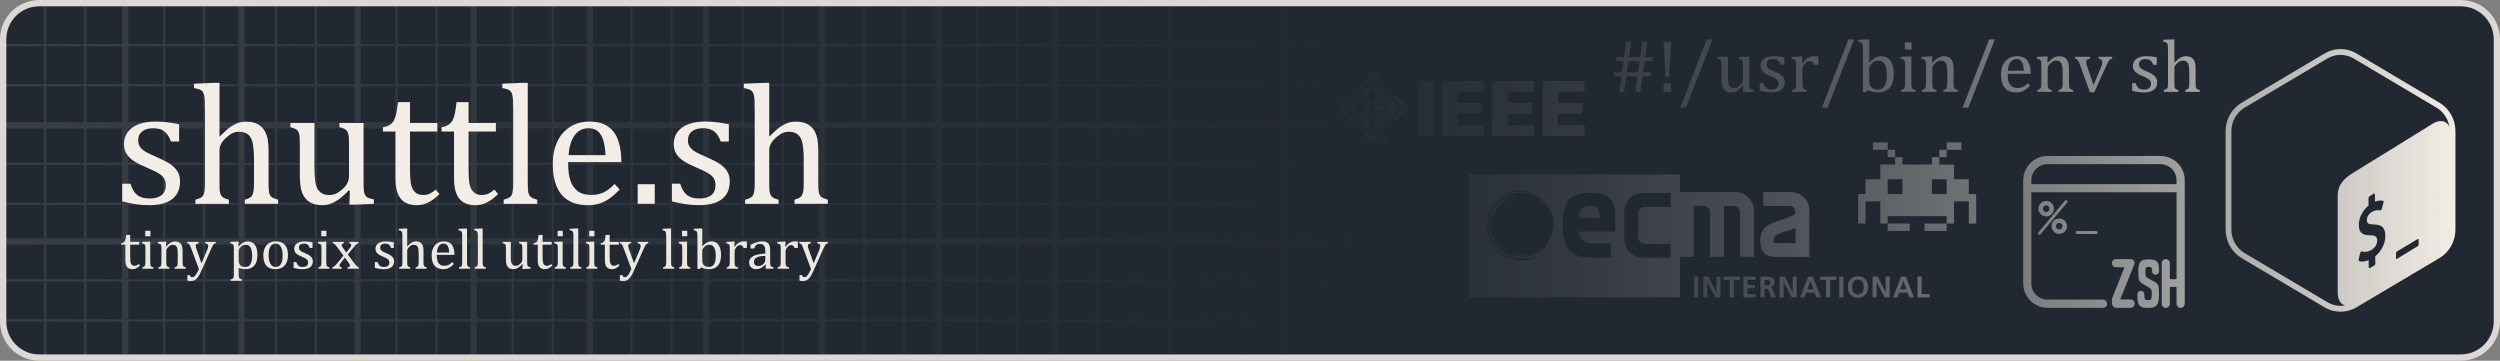 <?xml version="1.0" encoding="UTF-8" standalone="no"?>
<!-- Created with Inkscape (http://www.inkscape.org/) -->

<svg
   width="210.529mm"
   height="30.377mm"
   viewBox="0 0 210.529 30.377"
   version="1.1"
   id="svg1"
   xmlns:xlink="http://www.w3.org/1999/xlink"
   xmlns="http://www.w3.org/2000/svg"
   xmlns:svg="http://www.w3.org/2000/svg">
  <rect x="0" y="0" width="210.529" height="30.377" fill="#808080" stroke="none"/>
  <defs
     id="defs1">
    <linearGradient
       id="linearGradient100">
      <stop
         style="stop-color:#393e46;stop-opacity:1;"
         offset="0"
         id="stop100" />
      <stop
         style="stop-color:#393e46;stop-opacity:0;"
         offset="0.894"
         id="stop101" />
    </linearGradient>
    <linearGradient
       id="linearGradient84">
      <stop
         style="stop-color:#f2ede6;stop-opacity:1;"
         offset="0"
         id="stop84" />
      <stop
         style="stop-color:#222831;stop-opacity:0;"
         offset="1"
         id="stop85" />
    </linearGradient>
    <linearGradient
       xlink:href="#linearGradient84"
       id="linearGradient85"
       x1="206.51"
       y1="14.924"
       x2="101.459"
       y2="14.924"
       gradientUnits="userSpaceOnUse" />
    <linearGradient
       xlink:href="#linearGradient100"
       id="linearGradient101"
       x1="0"
       y1="14.924"
       x2="128.062"
       y2="14.924"
       gradientUnits="userSpaceOnUse" />
  </defs>
  <g
     id="layer1"
     transform="translate(0.265,0.265)">
    <path
       id="rect1"
       style="fill:#222831;fill-opacity:1;stroke:none;stroke-width:0.353;stroke-dasharray:none;stroke-opacity:1"
       d="M 3.051,0 C 1.361,0 0,1.361 0,3.051 V 26.797 c 0,1.69 1.361,3.051 3.051,3.051 H 206.949 c 1.69,0 3.051,-1.361 3.051,-3.051 V 3.051 C 210,1.361 208.639,0 206.949,0 Z" />
    <path
       id="path49-3-7-3"
       style="baseline-shift:baseline;display:inline;overflow:visible;opacity:1;vector-effect:none;fill:url(#linearGradient101);stroke:none;enable-background:accumulate;stop-color:#000000;stop-opacity:1"
       d="M 3.051,0 C 2.606,0 2.185,0.094 1.805,0.264 H 3.451 V 3.451 H 0 V 3.633 H 3.451 V 6.822 H 0 v 0.181 h 3.451 v 2.983 0.031 H 0 v 0.529 h 3.451 v 2.891 H 0 v 0.182 h 3.451 v 3.189 H 0 v 0.181 h 3.451 v 2.811 H 0 v 0.529 h 3.451 v 2.922 H 0 v 0.182 h 3.451 v 3.189 H 0 v 0.174 0.002 0.006 h 3.451 v 2.78 H 1.803 c 0.381,0.17 0.803,0.264 1.248,0.264 h 0.4 0.182 3.189 0.181 6.467 0.182 3.187 0.182 5.847 0.182 3.187 0.182 6.615 0.183 3.187 0.182 6.231 0.183 3.187 0.182 6.467 0.181 3.187 0.184 5.846 0.181 3.187 0.184 6.613 0.183 3.188 0.181 5.996 0.182 3.187 0.183 6.465 0.184 3.187 0.181 5.846 0.184 3.187 0.181 6.616 0.181 3.189 0.182 5.994 0.183 3.188 0.181 3.045 v -5.16e-4 h 0.264 v -3.043 h 0.119 v -0.181 h -0.119 v -3.189 h 0.119 v -0.182 h -0.119 v -6.262 h 0.119 v -0.181 h -0.119 V 13.619 h 0.119 v -0.182 h -0.119 V 7.004 h 0.119 V 6.822 h -0.119 V 3.633 h 0.119 V 3.451 h -0.119 V 0 h -0.264 -3.045 -0.181 -3.188 -0.183 -5.994 -0.182 -3.189 -0.181 -6.616 -0.181 -3.187 -0.184 H 95.521 95.34 92.153 91.969 85.504 85.32 82.133 81.951 75.955 75.774 72.586 72.402 65.789 65.605 62.418 62.237 56.391 56.207 53.02 52.838 46.371 46.189 43.002 42.819 36.588 36.406 33.219 33.035 26.42 26.238 23.051 22.869 17.022 16.84 13.652 13.47 7.004 6.822 3.633 3.451 Z M 3.633,0.264 H 6.822 V 3.451 H 3.633 Z m 3.371,0 H 10.017 V 3.451 H 7.004 Z m 3.543,0 h 2.924 v 3.187 h -2.924 z m 3.106,0 h 3.187 v 3.187 h -3.187 z m 3.369,0 h 2.779 V 3.451 H 19.418 17.022 Z m 3.308,0 h 2.539 v 3.187 h -2.418 -0.121 z m 2.721,0 h 3.187 v 3.187 h -3.187 z m 3.369,0 h 3.164 v 3.187 h -3.164 z m 3.693,0 h 2.922 v 3.187 h -2.922 z m 3.105,0 h 3.187 v 3.187 h -3.187 z m 3.369,0 h 2.779 v 3.187 h -2.779 z m 3.308,0 h 2.922 v 3.187 h -2.803 -0.119 z m 3.106,0 h 3.187 v 3.187 h -3.187 z m 3.369,0 h 2.779 V 3.451 H 46.371 Z m 3.308,0 h 3.158 v 3.187 h -3.039 -0.119 z m 3.34,0 h 3.187 v 3.187 h -3.187 z m 3.371,0 h 2.542 v 3.187 h -0.148 -2.394 z m 3.072,0 h 2.773 v 3.187 h -2.418 -0.356 z m 2.955,0 h 3.187 v 3.187 h -3.187 z m 3.371,0 h 2.927 v 3.187 h -2.927 z m 3.457,0 h 3.156 v 3.187 h -3.156 z m 3.34,0 h 3.188 V 3.451 H 72.586 Z m 3.369,0 h 2.545 v 3.187 h -2.545 z m 3.074,0 h 2.922 v 3.187 h -2.566 -0.356 z m 3.104,0 h 3.187 v 3.187 h -3.187 z m 3.371,0 h 2.779 v 3.187 h -2.779 z m 3.309,0 h 3.156 v 3.187 h -3.037 -0.119 z m 3.34,0 h 3.187 v 3.187 h -3.187 z m 3.369,0 h 2.543 v 3.187 h -0.148 -2.395 z m 3.073,0 h 2.773 v 3.187 h -2.418 -0.355 z m 2.957,0 h 3.187 v 3.187 h -3.187 z m 3.369,0 h 2.928 v 3.187 h -2.928 z m 3.457,0 h 3.158 v 3.187 h -3.158 z m 3.34,0 h 3.189 v 3.187 h -3.189 z m 3.371,0 h 2.543 v 3.187 h -2.543 z m 3.072,0 h 2.922 v 3.187 h -2.566 -0.356 z m 3.105,0 h 3.188 v 3.187 h -3.188 z m 3.369,0 h 2.779 v 3.187 h -2.779 z M 3.633,3.633 H 6.822 V 6.822 H 3.633 Z m 3.371,0 H 10.017 V 6.822 H 7.004 Z m 3.543,0 h 2.924 v 3.189 h -2.924 z m 3.106,0 h 3.187 v 3.189 h -3.187 z m 3.369,0 h 2.396 0.383 V 6.822 H 19.418 17.022 Z m 3.308,0 h 0.121 2.418 v 3.189 h -2.418 -0.121 z m 2.721,0 h 3.187 v 3.189 h -3.187 z m 3.369,0 h 3.164 v 3.189 h -3.164 z m 3.693,0 h 2.922 v 3.189 h -2.922 z m 3.105,0 h 3.187 v 3.189 h -3.187 z m 3.369,0 h 2.779 v 3.189 h -2.779 z m 3.308,0 h 0.119 2.803 v 3.189 h -2.803 -0.119 z m 3.106,0 h 3.187 v 3.189 h -3.187 z m 3.369,0 h 2.779 V 6.822 H 46.371 Z m 3.308,0 h 0.119 3.039 v 3.189 h -3.039 -0.119 z m 3.34,0 h 3.187 v 3.189 h -3.187 z m 3.371,0 h 2.394 0.148 v 3.189 h -0.148 -2.394 z m 3.072,0 h 0.356 2.418 v 3.189 h -2.418 -0.356 z m 2.955,0 h 3.187 v 3.189 h -3.187 z m 3.371,0 h 2.927 v 3.189 h -2.927 z m 3.457,0 h 3.156 v 3.189 h -3.156 z m 3.34,0 h 3.188 V 6.822 H 72.586 Z m 3.369,0 h 2.545 v 3.189 h -2.545 z m 3.074,0 h 0.356 2.566 v 3.189 h -2.566 -0.356 z m 3.104,0 h 3.187 v 3.189 h -3.187 z m 3.371,0 h 2.779 v 3.189 h -2.779 z m 3.309,0 h 0.119 3.037 v 3.189 h -3.037 -0.119 z m 3.34,0 h 3.187 v 3.189 h -3.187 z m 3.369,0 h 2.395 0.148 v 3.189 h -0.148 -2.395 z m 3.073,0 h 0.355 2.418 v 3.189 h -2.418 -0.355 z m 2.957,0 h 3.187 v 3.189 h -3.187 z m 3.369,0 h 2.928 v 3.189 h -2.928 z m 3.457,0 h 3.158 v 3.189 h -3.158 z m 3.34,0 h 3.189 v 3.189 h -3.189 z m 3.371,0 h 2.543 v 3.189 h -2.543 z m 3.072,0 h 0.356 2.566 v 3.189 h -2.566 -0.356 z m 3.105,0 h 3.188 v 3.189 h -3.188 z m 3.369,0 h 2.779 v 3.189 h -2.779 z M 3.633,7.004 h 3.189 v 2.983 0.031 H 3.633 v -0.031 z m 3.371,0 H 10.017 V 10.017 H 7.004 V 9.986 Z m 3.543,0 h 2.924 v 2.983 0.031 h -2.924 z m 3.106,0 h 3.187 v 2.983 0.031 h -3.187 v -0.031 z m 3.369,0 h 2.396 0.383 V 10.017 H 17.022 V 9.986 Z m 3.308,0 h 0.121 2.418 v 2.983 0.031 h -2.539 z m 2.721,0 h 3.187 v 2.983 0.031 h -3.187 v -0.031 z m 3.369,0 h 3.164 V 10.017 H 26.42 V 9.986 Z m 3.693,0 h 2.922 v 2.983 0.031 h -2.922 z m 3.105,0 h 3.187 v 2.983 0.031 h -3.187 v -0.031 z m 3.369,0 h 2.779 V 10.017 H 36.588 V 9.986 Z m 3.308,0 h 0.119 2.803 v 2.983 0.031 h -2.922 z m 3.106,0 h 3.187 v 2.983 0.031 h -3.187 v -0.031 z m 3.369,0 h 2.779 V 10.017 H 46.371 V 9.986 Z m 3.308,0 h 0.119 3.039 v 2.983 0.031 h -3.158 z m 3.34,0 h 3.187 v 2.983 0.031 h -3.187 v -0.031 z m 3.371,0 h 2.394 0.148 V 10.017 H 56.391 V 9.986 Z m 3.072,0 h 0.356 2.418 v 2.983 0.031 h -2.773 z m 2.955,0 h 3.187 v 2.983 0.031 h -3.187 v -0.031 z m 3.371,0 h 2.927 v 3.014 h -2.927 V 9.986 Z m 3.457,0 h 3.156 v 2.983 0.031 h -3.156 z m 3.34,0 h 3.188 v 2.983 0.031 H 72.586 v -0.031 z m 3.369,0 h 2.545 V 10.017 H 75.955 V 9.986 Z m 3.074,0 h 0.356 2.566 v 2.983 0.031 h -2.922 z m 3.104,0 h 3.187 v 2.983 0.031 h -3.187 v -0.031 z m 3.371,0 h 2.779 V 10.017 H 85.504 V 9.986 Z m 3.309,0 h 0.119 3.037 v 2.983 0.031 h -3.156 z m 3.34,0 h 3.187 v 2.983 0.031 h -3.187 v -0.031 z m 3.369,0 h 2.395 0.148 V 10.017 H 95.521 V 9.986 Z m 3.073,0 h 0.355 2.418 v 2.983 0.031 h -2.773 z m 2.957,0 h 3.187 v 2.983 0.031 h -3.187 v -0.031 z m 3.369,0 h 2.928 v 3.014 h -2.928 V 9.986 Z m 3.457,0 h 3.158 v 2.983 0.031 h -3.158 z m 3.34,0 h 3.189 v 2.983 0.031 h -3.189 v -0.031 z m 3.371,0 h 2.543 v 3.014 h -2.543 V 9.986 Z m 3.072,0 h 0.356 2.566 v 2.983 0.031 h -2.922 z m 3.105,0 h 3.188 v 2.983 0.031 h -3.188 v -0.031 z m 3.369,0 h 2.779 v 3.014 h -2.779 V 9.986 Z M 3.633,10.547 h 3.189 v 2.891 H 3.633 Z m 3.371,0 h 3.014 v 2.891 H 7.004 Z m 3.543,0 h 2.924 v 2.891 h -2.924 z m 3.106,0 h 3.187 v 2.891 h -3.187 z m 3.369,0 h 2.779 v 2.891 H 19.418 17.022 Z m 3.308,0 h 2.539 v 2.891 h -2.418 -0.121 z m 2.721,0 h 3.187 v 2.891 h -3.187 z m 3.369,0 h 3.164 v 2.891 h -3.164 z m 3.693,0 h 2.922 v 2.891 h -2.922 z m 3.105,0 h 3.187 v 2.891 h -3.187 z m 3.369,0 h 2.779 v 2.891 h -2.779 z m 3.308,0 h 2.922 v 2.891 h -2.803 -0.119 z m 3.106,0 h 3.187 v 2.891 h -3.187 z m 3.369,0 h 2.779 v 2.891 H 46.371 Z m 3.308,0 h 3.158 v 2.891 h -3.039 -0.119 z m 3.34,0 h 3.187 v 2.891 h -3.187 z m 3.371,0 h 2.542 v 2.891 h -0.148 -2.394 z m 3.072,0 h 2.773 v 2.891 h -2.418 -0.356 z m 2.955,0 h 3.187 v 2.891 h -3.187 z m 3.371,0 h 2.927 v 2.891 h -2.927 z m 3.457,0 h 3.156 v 2.891 h -3.156 z m 3.34,0 h 3.188 v 2.891 H 72.586 Z m 3.369,0 h 2.545 v 2.891 h -2.545 z m 3.074,0 h 2.922 v 2.891 h -2.566 -0.356 z m 3.104,0 h 3.187 v 2.891 h -3.187 z m 3.371,0 h 2.779 v 2.891 h -2.779 z m 3.309,0 h 3.156 v 2.891 h -3.037 -0.119 z m 3.34,0 h 3.187 v 2.891 h -3.187 z m 3.369,0 h 2.543 v 2.891 h -0.148 -2.395 z m 3.073,0 h 2.773 v 2.891 h -2.418 -0.355 z m 2.957,0 h 3.187 v 2.891 h -3.187 z m 3.369,0 h 2.928 v 2.891 h -2.928 z m 3.457,0 h 3.158 v 2.891 h -3.158 z m 3.34,0 h 3.189 v 2.891 h -3.189 z m 3.371,0 h 2.543 v 2.891 h -2.543 z m 3.072,0 h 2.922 v 2.891 h -2.566 -0.356 z m 3.105,0 h 3.188 v 2.891 h -3.188 z m 3.369,0 h 2.779 v 2.891 h -2.779 z M 3.633,13.619 h 3.189 v 3.189 H 3.633 Z m 3.371,0 h 3.014 v 3.189 H 7.004 Z m 3.543,0 h 2.924 v 3.189 h -2.924 z m 3.106,0 h 3.187 v 3.189 h -3.187 z m 3.369,0 h 2.396 0.383 v 3.189 H 19.418 17.022 Z m 3.308,0 h 0.121 2.418 v 3.189 h -2.418 -0.121 z m 2.721,0 h 3.187 v 3.189 h -3.187 z m 3.369,0 h 3.164 v 3.189 h -3.164 z m 3.693,0 h 2.922 v 3.189 h -2.922 z m 3.105,0 h 3.187 v 3.189 h -3.187 z m 3.369,0 h 2.779 v 3.189 h -2.779 z m 3.308,0 h 0.119 2.803 v 3.189 h -2.803 -0.119 z m 3.106,0 h 3.187 v 3.189 h -3.187 z m 3.369,0 h 2.779 v 3.189 H 46.371 Z m 3.308,0 h 0.119 3.039 v 3.189 h -3.039 -0.119 z m 3.34,0 h 3.187 v 3.189 h -3.187 z m 3.371,0 h 2.394 0.148 v 3.189 h -0.148 -2.394 z m 3.072,0 h 0.356 2.418 v 3.189 h -2.418 -0.356 z m 2.955,0 h 3.187 v 3.189 h -3.187 z m 3.371,0 h 2.927 v 3.189 h -2.927 z m 3.457,0 h 3.156 v 3.189 h -3.156 z m 3.34,0 h 3.188 v 3.189 H 72.586 Z m 3.369,0 h 2.545 v 3.189 h -2.545 z m 3.074,0 h 0.356 2.566 v 3.189 h -2.566 -0.356 z m 3.104,0 h 3.187 v 3.189 h -3.187 z m 3.371,0 h 2.779 v 3.189 h -2.779 z m 3.309,0 h 0.119 3.037 v 3.189 h -3.037 -0.119 z m 3.34,0 h 3.187 v 3.189 h -3.187 z m 3.369,0 h 2.395 0.148 v 3.189 h -0.148 -2.395 z m 3.073,0 h 0.355 2.418 v 3.189 h -2.418 -0.355 z m 2.957,0 h 3.187 v 3.189 h -3.187 z m 3.369,0 h 2.928 v 3.189 h -2.928 z m 3.457,0 h 3.158 v 3.189 h -3.158 z m 3.34,0 h 3.189 v 3.189 h -3.189 z m 3.371,0 h 2.543 v 3.189 h -2.543 z m 3.072,0 h 0.356 2.566 v 3.189 h -2.566 -0.356 z m 3.105,0 h 3.188 v 3.189 h -3.188 z m 3.369,0 h 2.779 v 3.189 h -2.779 z M 3.633,16.99 h 3.189 v 2.811 H 3.633 Z m 3.371,0 h 3.014 v 2.811 H 7.004 Z m 3.543,0 h 2.924 v 2.811 h -2.924 z m 3.106,0 h 3.187 v 2.811 h -3.187 z m 3.369,0 h 2.396 0.383 v 2.811 H 17.022 Z m 3.308,0 h 0.121 2.418 v 2.811 h -2.539 z m 2.721,0 h 3.187 v 2.811 h -3.187 z m 3.369,0 h 3.164 v 2.811 h -3.164 z m 3.693,0 h 2.922 v 2.811 h -2.922 z m 3.105,0 h 3.187 v 2.811 h -3.187 z m 3.369,0 h 2.779 v 2.811 h -2.779 z m 3.308,0 h 0.119 2.803 v 2.811 h -2.922 z m 3.106,0 h 3.187 v 2.811 h -3.187 z m 3.369,0 h 2.779 v 2.811 H 46.371 Z m 3.308,0 h 0.119 3.039 v 2.811 h -3.158 z m 3.34,0 h 3.187 v 2.811 h -3.187 z m 3.371,0 h 2.394 0.148 v 2.811 h -2.542 z m 3.072,0 h 0.356 2.418 v 2.811 h -2.773 z m 2.955,0 h 3.187 v 2.811 h -3.187 z m 3.371,0 h 2.927 v 2.811 h -2.927 z m 3.457,0 h 3.156 v 2.811 h -3.156 z m 3.34,0 h 3.188 v 2.811 H 72.586 Z m 3.369,0 h 2.545 v 2.811 h -2.545 z m 3.074,0 h 0.356 2.566 v 2.811 h -2.922 z m 3.104,0 h 3.187 v 2.811 h -3.187 z m 3.371,0 h 2.779 v 2.811 h -2.779 z m 3.309,0 h 0.119 3.037 v 2.811 h -3.156 z m 3.34,0 h 3.187 v 2.811 h -3.187 z m 3.369,0 h 2.395 0.148 v 2.811 h -2.543 z m 3.073,0 h 0.355 2.418 v 2.811 h -2.773 z m 2.957,0 h 3.187 v 2.811 h -3.187 z m 3.369,0 h 2.928 v 2.811 h -2.928 z m 3.457,0 h 3.158 v 2.811 h -3.158 z m 3.34,0 h 3.189 v 2.811 h -3.189 z m 3.371,0 h 2.543 v 2.811 h -2.543 z m 3.072,0 h 0.356 2.566 v 2.811 h -2.922 z m 3.105,0 h 3.188 v 2.811 h -3.188 z m 3.369,0 h 2.779 v 2.811 h -2.779 z M 3.633,20.33 h 3.189 v 2.922 H 3.633 Z m 3.371,0 h 3.014 v 2.922 H 7.004 Z m 3.543,0 h 2.924 v 2.922 h -2.924 z m 3.106,0 h 3.187 v 2.922 h -3.187 z m 3.369,0 h 2.779 v 2.922 H 19.418 17.022 Z m 3.308,0 h 2.539 v 2.922 h -2.418 -0.121 z m 2.721,0 h 3.187 v 2.922 h -3.187 z m 3.369,0 h 3.164 v 2.922 h -3.164 z m 3.693,0 h 2.922 v 2.922 h -2.922 z m 3.105,0 h 3.187 v 2.922 h -3.187 z m 3.369,0 h 2.779 v 2.922 h -2.779 z m 3.308,0 h 2.922 v 2.922 h -2.803 -0.119 z m 3.106,0 h 3.187 v 2.922 h -3.187 z m 3.369,0 h 2.779 v 2.922 H 46.371 Z m 3.308,0 h 3.158 v 2.922 h -3.039 -0.119 z m 3.34,0 h 3.187 v 2.922 h -3.187 z m 3.371,0 h 2.542 v 2.922 h -0.148 -2.394 z m 3.072,0 h 2.773 v 2.922 h -2.418 -0.356 z m 2.955,0 h 3.187 v 2.922 h -3.187 z m 3.371,0 h 2.927 v 2.922 h -2.927 z m 3.457,0 h 3.156 v 2.922 h -3.156 z m 3.34,0 h 3.188 v 2.922 H 72.586 Z m 3.369,0 h 2.545 v 2.922 h -2.545 z m 3.074,0 h 2.922 v 2.922 h -2.566 -0.356 z m 3.104,0 h 3.187 v 2.922 h -3.187 z m 3.371,0 h 2.779 v 2.922 h -2.779 z m 3.309,0 h 3.156 v 2.922 h -3.037 -0.119 z m 3.34,0 h 3.187 v 2.922 h -3.187 z m 3.369,0 h 2.543 v 2.922 h -0.148 -2.395 z m 3.073,0 h 2.773 v 2.922 h -2.418 -0.355 z m 2.957,0 h 3.187 v 2.922 h -3.187 z m 3.369,0 h 2.928 v 2.922 h -2.928 z m 3.457,0 h 3.158 v 2.922 h -3.158 z m 3.34,0 h 3.189 v 2.922 h -3.189 z m 3.371,0 h 2.543 v 2.922 h -2.543 z m 3.072,0 h 2.922 v 2.922 h -2.566 -0.356 z m 3.105,0 h 3.188 v 2.922 h -3.188 z m 3.369,0 h 2.779 v 2.922 h -2.779 z M 3.633,23.434 h 3.189 v 3.189 H 3.633 Z m 3.371,0 h 3.014 v 3.189 H 7.004 Z m 3.543,0 h 2.924 v 3.189 h -2.924 z m 3.106,0 h 3.187 v 3.189 h -3.187 z m 3.369,0 h 2.396 0.383 v 3.189 H 19.418 17.022 Z m 3.308,0 h 0.121 2.418 v 3.189 h -2.418 -0.121 z m 2.721,0 h 3.187 v 3.189 h -3.187 z m 3.369,0 h 3.164 v 3.189 h -3.164 z m 3.693,0 h 2.922 v 3.189 h -2.922 z m 3.105,0 h 3.187 v 3.189 h -3.187 z m 3.369,0 h 2.779 v 3.189 h -2.779 z m 3.308,0 h 0.119 2.803 v 3.189 h -2.803 -0.119 z m 3.106,0 h 3.187 v 3.189 h -3.187 z m 3.369,0 h 2.779 v 3.189 H 46.371 Z m 3.308,0 h 0.119 3.039 v 3.189 h -3.039 -0.119 z m 3.34,0 h 3.187 v 3.189 h -3.187 z m 3.371,0 h 2.394 0.148 v 3.189 h -0.148 -2.394 z m 3.072,0 h 0.356 2.418 v 3.189 h -2.418 -0.356 z m 2.955,0 h 3.187 v 3.189 h -3.187 z m 3.371,0 h 2.927 v 3.189 h -2.927 z m 3.457,0 h 3.156 v 3.189 h -3.156 z m 3.34,0 h 3.188 v 3.189 H 72.586 Z m 3.369,0 h 2.545 v 3.189 h -2.545 z m 3.074,0 h 0.356 2.566 v 3.189 h -2.566 -0.356 z m 3.104,0 h 3.187 v 3.189 h -3.187 z m 3.371,0 h 2.779 v 3.189 h -2.779 z m 3.309,0 h 0.119 3.037 v 3.189 h -3.037 -0.119 z m 3.34,0 h 3.187 v 3.189 h -3.187 z m 3.369,0 h 2.395 0.148 v 3.189 h -0.148 -2.395 z m 3.073,0 h 0.355 2.418 v 3.189 h -2.418 -0.355 z m 2.957,0 h 3.187 v 3.189 h -3.187 z m 3.369,0 h 2.928 v 3.189 h -2.928 z m 3.457,0 h 3.158 v 3.189 h -3.158 z m 3.34,0 h 3.189 v 3.189 h -3.189 z m 3.371,0 h 2.543 v 3.189 h -2.543 z m 3.072,0 h 0.356 2.566 v 3.189 h -2.566 -0.356 z m 3.105,0 h 3.188 v 3.189 h -3.188 z m 3.369,0 h 2.779 v 3.189 h -2.779 z M 3.633,26.805 h 3.189 v 2.78 H 3.633 Z m 3.371,0 h 3.014 v 2.78 H 7.004 Z m 3.543,0 h 2.924 v 2.78 h -2.924 z m 3.106,0 h 3.187 v 2.78 h -3.187 z m 3.369,0 h 2.396 0.383 v 2.78 H 17.022 Z m 3.308,0 h 0.121 2.418 v 2.78 h -2.539 z m 2.721,0 h 3.187 v 2.78 h -3.187 z m 3.369,0 h 3.164 v 2.78 h -3.164 z m 3.693,0 h 2.922 v 2.78 h -2.922 z m 3.105,0 h 3.187 v 2.78 h -3.187 z m 3.369,0 h 2.779 v 2.78 h -2.779 z m 3.308,0 h 0.119 2.803 v 2.78 h -2.922 z m 3.106,0 h 3.187 v 2.78 h -3.187 z m 3.369,0 h 2.779 v 2.78 H 46.371 Z m 3.308,0 h 0.119 3.039 v 2.78 h -3.158 z m 3.34,0 h 3.187 v 2.78 h -3.187 z m 3.371,0 h 2.394 0.148 v 2.78 h -2.542 z m 3.072,0 h 0.356 2.418 v 2.78 h -2.773 z m 2.955,0 h 3.187 v 2.78 h -3.187 z m 3.371,0 h 2.927 v 2.78 h -2.927 z m 3.457,0 h 3.156 v 2.78 h -3.156 z m 3.34,0 h 3.188 v 2.78 H 72.586 Z m 3.369,0 h 2.545 v 2.78 h -2.545 z m 3.074,0 h 0.356 2.566 v 2.78 h -2.922 z m 3.104,0 h 3.187 v 2.78 h -3.187 z m 3.371,0 h 2.779 v 2.78 h -2.779 z m 3.309,0 h 0.119 3.037 v 2.78 h -3.156 z m 3.34,0 h 3.187 v 2.78 h -3.187 z m 3.369,0 h 2.395 0.148 v 2.78 h -2.543 z m 3.073,0 h 0.355 2.418 v 2.78 h -2.773 z m 2.957,0 h 3.187 v 2.78 h -3.187 z m 3.369,0 h 2.928 v 2.78 h -2.928 z m 3.457,0 h 3.158 v 2.78 h -3.158 z m 3.34,0 h 3.189 v 2.78 h -3.189 z m 3.371,0 h 2.543 v 2.78 h -2.543 z m 3.072,0 h 0.356 2.566 v 2.78 h -2.922 z m 3.105,0 h 3.188 v 2.78 h -3.188 z m 3.369,0 h 2.779 v 2.78 h -2.779 z" />
    <path
       id="path1"
       style="fill:url(#linearGradient85);fill-opacity:1;stroke-width:0.173"
       d="m 143.466,3.051 -2.237,5.748 h 0.485 l 2.23,-5.748 z m 11.928,0 -2.237,5.748 h 0.485 l 2.23,-5.748 z m 1.569,0 -0.747,0.031 v 0.16 c 0.105,0.019 0.177,0.037 0.216,0.056 0.041,0.019 0.073,0.043 0.096,0.074 0.025,0.031 0.043,0.074 0.056,0.13 0.015,0.054 0.023,0.12 0.025,0.198 0.004,0.078 0.006,0.216 0.006,0.414 v 3.357 l 0.213,0.049 0.216,-0.188 c 0.148,0.07 0.289,0.118 0.423,0.145 0.136,0.029 0.28,0.043 0.433,0.043 0.272,0 0.507,-0.059 0.704,-0.176 0.2,-0.119 0.35,-0.294 0.451,-0.525 0.103,-0.233 0.155,-0.517 0.155,-0.852 0,-0.325 -0.043,-0.6 -0.13,-0.825 -0.084,-0.224 -0.206,-0.392 -0.364,-0.503 -0.156,-0.113 -0.345,-0.17 -0.565,-0.17 -0.121,0 -0.234,0.019 -0.337,0.056 -0.101,0.035 -0.199,0.087 -0.296,0.155 -0.095,0.068 -0.215,0.177 -0.359,0.327 l -0.012,-0.003 5.2e-4,-1.952 z m 10.282,0 -2.236,5.748 h 0.485 l 2.23,-5.748 z m 15.406,0 -0.745,0.031 v 0.16 c 0.105,0.019 0.177,0.037 0.217,0.056 0.041,0.019 0.073,0.043 0.096,0.074 0.025,0.031 0.043,0.074 0.056,0.13 0.015,0.054 0.023,0.12 0.025,0.198 0.004,0.078 0.006,0.216 0.006,0.414 v 2.585 c 0,0.142 -0.005,0.246 -0.015,0.312 -0.01,0.066 -0.026,0.116 -0.049,0.151 -0.021,0.035 -0.051,0.064 -0.09,0.086 -0.039,0.023 -0.104,0.047 -0.194,0.071 v 0.151 h 1.223 V 7.319 c -0.088,-0.023 -0.155,-0.047 -0.198,-0.071 -0.041,-0.027 -0.072,-0.06 -0.092,-0.099 -0.021,-0.041 -0.035,-0.092 -0.043,-0.151 -0.006,-0.06 -0.009,-0.16 -0.009,-0.3 V 5.515 c 0,-0.089 0.021,-0.172 0.065,-0.25 0.045,-0.078 0.111,-0.154 0.198,-0.228 0.086,-0.074 0.163,-0.126 0.228,-0.155 0.066,-0.029 0.14,-0.043 0.222,-0.043 0.146,0 0.26,0.036 0.34,0.109 0.082,0.072 0.137,0.181 0.164,0.327 0.029,0.144 0.043,0.353 0.043,0.627 v 0.809 c 0,0.14 -0.007,0.245 -0.022,0.315 -0.012,0.068 -0.031,0.118 -0.055,0.151 -0.023,0.033 -0.051,0.058 -0.086,0.077 -0.035,0.019 -0.093,0.04 -0.173,0.065 v 0.151 h 1.217 V 7.319 c -0.121,-0.033 -0.203,-0.067 -0.244,-0.102 -0.039,-0.037 -0.067,-0.087 -0.083,-0.151 -0.014,-0.066 -0.022,-0.189 -0.022,-0.368 V 5.534 c 0,-0.169 -0.01,-0.308 -0.03,-0.417 -0.021,-0.111 -0.053,-0.206 -0.096,-0.284 -0.041,-0.08 -0.095,-0.147 -0.163,-0.201 -0.066,-0.056 -0.143,-0.097 -0.232,-0.124 -0.088,-0.027 -0.189,-0.04 -0.302,-0.04 -0.105,0 -0.204,0.017 -0.297,0.05 -0.091,0.033 -0.183,0.082 -0.278,0.148 -0.093,0.064 -0.219,0.177 -0.38,0.34 l -0.012,-0.003 -5.2e-4,-1.952 z m -45.97,0.201 -0.179,1.288 h -0.692 v 0.355 h 0.642 l -0.133,0.917 h -0.664 v 0.352 h 0.618 l -0.182,1.307 h 0.417 l 0.179,-1.307 h 0.948 l -0.186,1.307 h 0.417 l 0.179,-1.307 h 0.698 V 5.812 h -0.645 l 0.13,-0.917 h 0.664 V 4.54 h -0.618 l 0.185,-1.288 h -0.414 l -0.182,1.288 h -0.951 l 0.186,-1.288 z m 3.144,0.003 0.151,2.931 h 0.3 l 0.201,-2.931 z m 20.32,0.053 v 0.599 h 0.568 V 3.307 Z m 36.691,0.559 c -0.464,0 -0.931,0.124 -1.347,0.372 l -6.983,4.145 c -0.833,0.494 -1.347,1.408 -1.347,2.398 v 8.289 c 0,0.99 0.512,1.904 1.347,2.398 l 6.981,4.144 c 0.407,0.243 0.873,0.37 1.347,0.37 0.474,-2.97e-4 0.939,-0.128 1.347,-0.37 l 6.983,-4.144 c 0.833,-0.494 1.347,-1.41 1.347,-2.398 V 10.779 c 0,-0.988 -0.513,-1.904 -1.347,-2.398 L 198.181,4.236 C 197.774,3.994 197.308,3.866 196.834,3.866 Z m 0.002,0.49 c 0.387,0 0.768,0.105 1.103,0.303 l 6.984,4.144 c 0.575,0.342 0.964,0.932 1.073,1.597 -0.235,-0.494 -0.757,-0.627 -1.365,-0.272 l -6.606,4.08 c -0.823,0.481 -1.43,1.021 -1.432,2.015 v 8.14 c 0,0.594 0.241,0.979 0.609,1.092 -0.121,0.022 -0.244,0.033 -0.366,0.035 -0.387,0 -0.768,-0.106 -1.103,-0.304 l -6.981,-4.144 C 188.068,20.637 187.644,19.88 187.644,19.068 V 10.779 c 0,-0.812 0.424,-1.569 1.106,-1.975 l 6.984,-4.144 c 0.334,-0.198 0.714,-0.303 1.102,-0.303 z m -47.706,0.109 c -0.233,0 -0.436,0.033 -0.609,0.099 -0.173,0.066 -0.306,0.162 -0.398,0.287 -0.091,0.124 -0.136,0.27 -0.136,0.439 0,0.138 0.032,0.257 0.096,0.358 0.066,0.101 0.155,0.188 0.269,0.263 0.113,0.074 0.263,0.151 0.451,0.229 0.218,0.093 0.371,0.167 0.457,0.222 0.086,0.054 0.15,0.113 0.191,0.179 0.041,0.066 0.062,0.151 0.062,0.256 0,0.093 -0.017,0.17 -0.05,0.232 -0.033,0.062 -0.077,0.111 -0.133,0.148 -0.056,0.035 -0.119,0.061 -0.191,0.077 -0.07,0.014 -0.142,0.022 -0.217,0.022 -0.191,0 -0.341,-0.042 -0.451,-0.127 -0.109,-0.086 -0.191,-0.224 -0.247,-0.414 h -0.303 v 0.645 c 0.154,0.041 0.313,0.074 0.475,0.099 0.163,0.027 0.33,0.04 0.503,0.04 0.165,0 0.316,-0.015 0.454,-0.046 0.14,-0.031 0.26,-0.081 0.361,-0.151 0.101,-0.07 0.18,-0.161 0.235,-0.272 0.056,-0.111 0.083,-0.248 0.083,-0.411 0,-0.14 -0.033,-0.26 -0.099,-0.361 -0.064,-0.101 -0.153,-0.189 -0.269,-0.266 -0.113,-0.076 -0.275,-0.16 -0.485,-0.251 -0.208,-0.089 -0.353,-0.159 -0.435,-0.213 -0.082,-0.054 -0.143,-0.111 -0.182,-0.173 -0.039,-0.062 -0.058,-0.14 -0.058,-0.235 0,-0.134 0.048,-0.239 0.145,-0.315 0.099,-0.078 0.231,-0.117 0.395,-0.117 0.113,0 0.209,0.015 0.287,0.043 0.078,0.029 0.149,0.079 0.21,0.151 0.062,0.07 0.115,0.167 0.161,0.29 h 0.296 V 4.564 c -0.191,-0.039 -0.351,-0.065 -0.479,-0.077 -0.126,-0.014 -0.256,-0.022 -0.392,-0.022 z m 3.406,0 c -0.142,5.43e-5 -0.269,0.022 -0.382,0.065 -0.111,0.043 -0.215,0.105 -0.312,0.185 -0.097,0.078 -0.201,0.187 -0.315,0.325 l -0.043,-0.009 0.034,-0.541 h -0.188 l -0.723,0.031 v 0.161 c 0.093,0.016 0.164,0.037 0.213,0.061 0.051,0.023 0.09,0.059 0.115,0.108 0.025,0.047 0.039,0.111 0.043,0.192 0.004,0.08 0.006,0.186 0.006,0.318 v 1.347 c 0,0.144 -0.005,0.25 -0.018,0.318 -0.012,0.068 -0.031,0.118 -0.056,0.151 -0.025,0.033 -0.054,0.058 -0.089,0.077 -0.033,0.019 -0.089,0.04 -0.167,0.065 v 0.151 h 1.245 V 7.319 c -0.105,-0.019 -0.184,-0.045 -0.238,-0.078 -0.051,-0.033 -0.088,-0.085 -0.111,-0.155 -0.023,-0.072 -0.034,-0.202 -0.034,-0.389 V 5.618 c 0,-0.099 0.013,-0.185 0.037,-0.257 0.027,-0.072 0.074,-0.149 0.142,-0.232 0.068,-0.082 0.138,-0.145 0.21,-0.188 0.074,-0.043 0.148,-0.065 0.222,-0.065 0.097,0 0.173,0.026 0.228,0.078 0.056,0.049 0.108,0.13 0.158,0.241 h 0.349 V 4.484 C 152.765,4.472 152.656,4.465 152.537,4.465 Z m 17.043,0 c -0.266,0 -0.5,0.064 -0.704,0.192 -0.204,0.128 -0.361,0.309 -0.472,0.544 -0.109,0.235 -0.164,0.506 -0.164,0.812 0,0.496 0.108,0.872 0.324,1.127 0.216,0.253 0.537,0.38 0.961,0.38 0.159,0 0.304,-0.021 0.436,-0.065 0.132,-0.045 0.252,-0.107 0.361,-0.186 0.111,-0.078 0.233,-0.187 0.364,-0.325 l -0.188,-0.201 c -0.134,0.142 -0.269,0.245 -0.405,0.309 -0.134,0.062 -0.285,0.093 -0.454,0.093 -0.2,0 -0.362,-0.046 -0.488,-0.139 -0.124,-0.095 -0.213,-0.224 -0.269,-0.389 -0.053,-0.167 -0.08,-0.371 -0.08,-0.614 v -0.056 h 1.946 c -0.006,-0.28 -0.034,-0.507 -0.083,-0.68 -0.047,-0.175 -0.116,-0.319 -0.204,-0.433 -0.086,-0.115 -0.203,-0.206 -0.349,-0.272 -0.146,-0.066 -0.323,-0.099 -0.531,-0.099 z m 10.908,0 c -0.233,0 -0.435,0.033 -0.608,0.099 -0.173,0.066 -0.306,0.162 -0.398,0.287 -0.091,0.124 -0.136,0.27 -0.136,0.439 0,0.138 0.032,0.257 0.096,0.358 0.066,0.101 0.155,0.188 0.269,0.263 0.113,0.074 0.264,0.151 0.451,0.229 0.218,0.093 0.37,0.167 0.457,0.222 0.086,0.054 0.151,0.113 0.192,0.179 0.041,0.066 0.061,0.151 0.061,0.256 0,0.093 -0.016,0.17 -0.049,0.232 -0.033,0.062 -0.077,0.111 -0.133,0.148 -0.056,0.035 -0.12,0.061 -0.192,0.077 -0.07,0.014 -0.142,0.022 -0.216,0.022 -0.191,0 -0.342,-0.042 -0.451,-0.127 -0.109,-0.086 -0.191,-0.224 -0.247,-0.414 h -0.302 v 0.645 c 0.154,0.041 0.313,0.074 0.475,0.099 0.163,0.027 0.33,0.04 0.503,0.04 0.165,0 0.316,-0.015 0.454,-0.046 0.14,-0.031 0.26,-0.081 0.361,-0.151 0.101,-0.07 0.179,-0.161 0.235,-0.272 0.056,-0.111 0.084,-0.248 0.084,-0.411 0,-0.14 -0.033,-0.26 -0.099,-0.361 -0.064,-0.101 -0.153,-0.189 -0.269,-0.266 -0.113,-0.076 -0.275,-0.16 -0.485,-0.251 -0.208,-0.089 -0.353,-0.159 -0.436,-0.213 -0.082,-0.054 -0.143,-0.111 -0.182,-0.173 -0.039,-0.062 -0.059,-0.14 -0.059,-0.235 0,-0.134 0.048,-0.239 0.145,-0.315 0.099,-0.078 0.231,-0.117 0.395,-0.117 0.113,0 0.209,0.015 0.287,0.043 0.078,0.029 0.148,0.079 0.21,0.151 0.062,0.07 0.115,0.167 0.161,0.29 h 0.297 V 4.564 c -0.192,-0.039 -0.351,-0.065 -0.479,-0.077 -0.126,-0.014 -0.256,-0.022 -0.392,-0.022 z m -17.067,0.003 c -0.107,0 -0.209,0.019 -0.305,0.056 -0.095,0.035 -0.19,0.086 -0.284,0.151 -0.093,0.066 -0.215,0.176 -0.367,0.33 l -0.043,-0.012 0.034,-0.503 h -0.189 l -0.722,0.028 v 0.164 c 0.093,0.016 0.164,0.037 0.213,0.061 0.051,0.023 0.089,0.059 0.114,0.108 0.025,0.047 0.039,0.111 0.043,0.192 0.004,0.08 0.006,0.186 0.006,0.318 v 1.347 c 0,0.144 -0.007,0.25 -0.021,0.318 -0.012,0.068 -0.031,0.118 -0.056,0.151 -0.023,0.033 -0.051,0.058 -0.086,0.077 -0.033,0.019 -0.09,0.04 -0.17,0.065 V 7.471 h 1.211 V 7.319 c -0.105,-0.027 -0.181,-0.058 -0.228,-0.093 -0.045,-0.037 -0.076,-0.089 -0.093,-0.157 -0.017,-0.07 -0.024,-0.194 -0.024,-0.371 V 5.546 c 0,-0.099 0.019,-0.186 0.058,-0.263 0.039,-0.076 0.102,-0.153 0.189,-0.232 0.086,-0.078 0.166,-0.133 0.238,-0.164 0.072,-0.033 0.148,-0.05 0.228,-0.05 0.08,0 0.145,0.009 0.195,0.028 0.049,0.016 0.093,0.04 0.13,0.071 0.039,0.029 0.072,0.065 0.099,0.108 0.029,0.041 0.052,0.1 0.071,0.176 0.021,0.074 0.035,0.17 0.043,0.287 0.008,0.117 0.012,0.248 0.012,0.392 v 0.809 c 0,0.14 -0.007,0.245 -0.022,0.315 -0.012,0.068 -0.031,0.118 -0.055,0.151 -0.023,0.033 -0.052,0.058 -0.087,0.077 -0.035,0.019 -0.093,0.04 -0.173,0.065 v 0.151 h 1.217 V 7.319 c -0.097,-0.027 -0.164,-0.052 -0.204,-0.074 -0.039,-0.025 -0.069,-0.054 -0.089,-0.089 -0.021,-0.035 -0.035,-0.084 -0.043,-0.148 -0.008,-0.064 -0.012,-0.167 -0.012,-0.309 V 5.534 c 0,-0.171 -0.011,-0.312 -0.034,-0.423 -0.021,-0.111 -0.052,-0.206 -0.096,-0.284 -0.043,-0.08 -0.099,-0.147 -0.167,-0.201 -0.066,-0.054 -0.143,-0.093 -0.232,-0.117 -0.086,-0.027 -0.185,-0.04 -0.297,-0.04 z m 9.717,0 c -0.107,0 -0.209,0.019 -0.305,0.056 -0.095,0.035 -0.19,0.086 -0.284,0.151 -0.093,0.066 -0.215,0.176 -0.367,0.33 l -0.043,-0.012 0.034,-0.503 h -0.189 l -0.722,0.028 v 0.164 c 0.093,0.016 0.164,0.037 0.213,0.061 0.051,0.023 0.089,0.059 0.114,0.108 0.025,0.047 0.039,0.111 0.043,0.192 0.004,0.08 0.006,0.186 0.006,0.318 v 1.347 c 0,0.144 -0.007,0.25 -0.021,0.318 -0.012,0.068 -0.031,0.118 -0.056,0.151 -0.023,0.033 -0.051,0.058 -0.086,0.077 -0.033,0.019 -0.09,0.04 -0.17,0.065 V 7.471 h 1.211 V 7.319 c -0.105,-0.027 -0.182,-0.058 -0.229,-0.093 -0.045,-0.037 -0.076,-0.089 -0.092,-0.157 -0.017,-0.07 -0.025,-0.194 -0.025,-0.371 V 5.546 c 0,-0.099 0.02,-0.186 0.059,-0.263 0.039,-0.076 0.102,-0.153 0.188,-0.232 0.086,-0.078 0.166,-0.133 0.238,-0.164 0.072,-0.033 0.148,-0.05 0.228,-0.05 0.08,0 0.145,0.009 0.194,0.028 0.049,0.016 0.093,0.04 0.13,0.071 0.039,0.029 0.072,0.065 0.099,0.108 0.029,0.041 0.052,0.1 0.071,0.176 0.021,0.074 0.035,0.17 0.043,0.287 0.008,0.117 0.012,0.248 0.012,0.392 v 0.809 c 0,0.14 -0.007,0.245 -0.022,0.315 -0.012,0.068 -0.031,0.118 -0.056,0.151 -0.023,0.033 -0.051,0.058 -0.086,0.077 -0.035,0.019 -0.093,0.04 -0.173,0.065 v 0.151 h 1.217 V 7.319 c -0.097,-0.027 -0.164,-0.052 -0.204,-0.074 -0.039,-0.025 -0.069,-0.054 -0.089,-0.089 -0.021,-0.035 -0.035,-0.084 -0.043,-0.148 -0.008,-0.064 -0.012,-0.167 -0.012,-0.309 V 5.534 c 0,-0.171 -0.011,-0.312 -0.034,-0.423 -0.021,-0.111 -0.052,-0.206 -0.096,-0.284 -0.043,-0.08 -0.099,-0.147 -0.167,-0.201 -0.066,-0.054 -0.143,-0.093 -0.232,-0.117 -0.086,-0.027 -0.185,-0.04 -0.297,-0.04 z m -12.632,0.022 -0.72,0.028 v 0.164 c 0.093,0.016 0.164,0.037 0.213,0.061 0.051,0.023 0.089,0.059 0.114,0.108 0.025,0.047 0.039,0.111 0.043,0.192 0.004,0.08 0.006,0.186 0.006,0.318 v 1.347 c 0,0.144 -0.007,0.25 -0.022,0.318 -0.012,0.068 -0.031,0.118 -0.056,0.151 -0.023,0.033 -0.051,0.058 -0.086,0.077 -0.033,0.019 -0.089,0.04 -0.17,0.065 v 0.151 h 1.211 V 7.319 c -0.105,-0.027 -0.181,-0.058 -0.228,-0.093 -0.045,-0.037 -0.076,-0.089 -0.092,-0.157 -0.017,-0.07 -0.025,-0.194 -0.025,-0.371 v -2.208 z m -16.141,0.028 v 0.151 c 0.128,0.033 0.21,0.069 0.247,0.108 0.039,0.037 0.065,0.089 0.077,0.155 0.014,0.064 0.022,0.182 0.022,0.355 v 1.167 c 0,0.268 0.03,0.475 0.09,0.624 0.06,0.146 0.15,0.257 0.271,0.331 0.121,0.074 0.276,0.111 0.464,0.111 0.156,0 0.312,-0.043 0.466,-0.13 0.156,-0.086 0.321,-0.222 0.491,-0.408 l 0.046,0.012 -0.018,0.506 h 0.188 l 0.707,-0.03 V 7.31 c -0.111,-0.023 -0.189,-0.047 -0.232,-0.071 -0.043,-0.027 -0.075,-0.061 -0.096,-0.102 -0.021,-0.041 -0.034,-0.097 -0.04,-0.167 -0.006,-0.07 -0.009,-0.184 -0.009,-0.343 V 4.518 h -0.88 v 0.151 c 0.08,0.021 0.138,0.04 0.173,0.058 0.037,0.019 0.065,0.039 0.084,0.062 0.021,0.023 0.038,0.052 0.052,0.089 0.015,0.035 0.025,0.082 0.031,0.142 0.006,0.06 0.009,0.148 0.009,0.266 v 1.158 c 0,0.101 -0.02,0.189 -0.059,0.266 -0.037,0.076 -0.1,0.154 -0.189,0.232 -0.088,0.076 -0.169,0.129 -0.241,0.16 -0.072,0.031 -0.147,0.047 -0.225,0.047 -0.119,0 -0.213,-0.022 -0.281,-0.065 -0.068,-0.043 -0.121,-0.096 -0.158,-0.16 -0.037,-0.064 -0.065,-0.159 -0.083,-0.284 -0.018,-0.126 -0.028,-0.309 -0.028,-0.55 v -1.572 z m 30.104,0 v 0.151 c 0.076,0.016 0.133,0.039 0.173,0.068 0.041,0.029 0.079,0.073 0.112,0.133 0.035,0.058 0.081,0.166 0.139,0.325 l 0.837,2.307 h 0.364 l 1.041,-2.288 c 0.06,-0.132 0.111,-0.234 0.154,-0.306 0.043,-0.074 0.086,-0.128 0.13,-0.161 0.043,-0.035 0.105,-0.061 0.186,-0.077 V 4.518 h -1.155 v 0.151 c 0.124,0.027 0.208,0.063 0.253,0.108 0.047,0.045 0.071,0.111 0.071,0.197 0,0.056 -0.008,0.115 -0.025,0.179 -0.017,0.064 -0.045,0.145 -0.086,0.244 l -0.63,1.498 -0.537,-1.563 c -0.029,-0.08 -0.051,-0.151 -0.065,-0.21 -0.012,-0.062 -0.018,-0.12 -0.018,-0.176 0,-0.056 0.009,-0.1 0.027,-0.133 0.021,-0.033 0.051,-0.06 0.09,-0.081 0.039,-0.021 0.106,-0.042 0.201,-0.065 V 4.518 Z m -59.129,1.234 c -0.052,-4.06e-4 -0.104,0.028 -0.146,0.059 l -0.419,0.544 c -0.671,0.831 -1.465,1.607 -2.331,2.202 -0.069,0.053 -0.17,0.106 -0.192,0.194 -0.023,0.079 0.02,0.145 0.068,0.194 0.712,0.488 1.365,1.056 1.948,1.692 0.105,0.111 0.189,0.22 0.292,0.322 0.173,0.231 0.375,0.462 0.534,0.709 0.05,0.052 0.058,0.138 0.136,0.163 0.061,0.021 0.136,0.035 0.194,0 l 0.058,-0.058 c 0.731,-1.027 1.625,-1.929 2.646,-2.669 0.102,-0.09 0.297,-0.124 0.299,-0.293 -0.007,-0.081 -0.051,-0.153 -0.119,-0.197 l -0.017,-0.003 c -0.523,-0.356 -1.011,-0.759 -1.47,-1.216 l -0.507,-0.531 c -0.216,-0.226 -0.417,-0.466 -0.597,-0.721 l -0.232,-0.328 c -0.026,-0.017 -0.063,-0.045 -0.094,-0.054 -0.017,-0.007 -0.035,-0.011 -0.052,-0.011 z M 169.549,4.709 c 0.14,0 0.253,0.038 0.34,0.114 0.086,0.074 0.152,0.182 0.195,0.325 0.043,0.14 0.071,0.321 0.083,0.544 h -1.35 c 0.023,-0.315 0.097,-0.557 0.223,-0.726 0.128,-0.171 0.297,-0.256 0.51,-0.256 z M 157.926,4.839 c 0.235,0 0.41,0.103 0.525,0.309 0.117,0.204 0.176,0.51 0.176,0.917 0,0.404 -0.064,0.706 -0.191,0.908 -0.128,0.202 -0.315,0.303 -0.562,0.303 -0.099,0 -0.188,-0.009 -0.269,-0.028 -0.08,-0.021 -0.154,-0.057 -0.22,-0.108 -0.064,-0.051 -0.113,-0.108 -0.148,-0.17 -0.033,-0.062 -0.057,-0.139 -0.071,-0.232 -0.014,-0.095 -0.022,-0.221 -0.022,-0.38 V 5.54 c 0,-0.095 0.019,-0.179 0.056,-0.253 0.039,-0.074 0.099,-0.149 0.179,-0.225 0.082,-0.076 0.165,-0.132 0.247,-0.167 0.082,-0.037 0.182,-0.056 0.299,-0.056 z m -21.061,0.056 h 0.948 l -0.13,0.917 h -0.948 z M 115.322,6.539 c 0.154,-0.003 0.312,0.091 0.43,0.192 0.18,0.137 0.366,0.293 0.532,0.452 l 0.03,0.018 c 0.457,0.418 0.867,0.883 1.225,1.388 0.057,0.087 0.106,0.185 0.075,0.299 -0.116,0.29 -0.351,0.521 -0.557,0.774 -0.445,0.48 -0.916,0.942 -1.441,1.313 -0.106,0.075 -0.25,0.145 -0.378,0.085 -0.387,-0.202 -0.713,-0.535 -1.052,-0.837 -0.392,-0.364 -0.787,-0.788 -1.085,-1.232 -0.043,-0.065 -0.062,-0.143 -0.056,-0.221 0.038,-0.153 0.144,-0.279 0.243,-0.409 0.351,-0.448 0.782,-0.874 1.219,-1.262 0.01,-0.011 0.026,-0.031 0.043,-0.041 0.188,-0.162 0.373,-0.305 0.568,-0.445 0.064,-0.05 0.133,-0.071 0.203,-0.072 z m 3.904,0.02 5.2e-4,4.623 h 1.281 V 6.558 Z m 1.953,0 -0.001,4.623 h 3.521 v -0.897 h -2.241 V 9.305 h 2.063 V 8.409 h -2.063 V 7.455 h 2.241 V 6.558 Z m 4.238,0 -5.2e-4,4.623 h 3.52 v -0.897 h -2.24 V 9.305 h 2.061 V 8.409 h -2.061 V 7.455 h 2.241 V 6.558 Z m 4.237,0 v 4.623 h 3.521 V 10.285 H 130.935 V 9.305 h 2.062 V 8.409 h -2.061 V 7.455 h 2.24 V 6.558 Z m -14.308,0.128 c -0.049,-4.222e-4 -0.1,0.014 -0.152,0.05 l 10e-4,0.001 c -0.648,0.447 -1.272,1.055 -1.774,1.674 -0.102,0.15 -0.281,0.293 -0.199,0.494 0.057,0.147 0.188,0.254 0.272,0.383 0.494,0.595 1.058,1.128 1.681,1.587 0.267,0.171 0.457,-0.105 0.664,-0.23 0.425,-0.336 0.817,-0.742 1.189,-1.138 v -0.01 c 0.149,-0.181 0.306,-0.357 0.423,-0.552 0.049,-0.095 0.024,-0.226 -0.033,-0.31 -0.45,-0.651 -1.04,-1.226 -1.665,-1.73 -0.122,-0.085 -0.257,-0.218 -0.405,-0.22 z m -0.014,0.458 c 0.116,0.333 0.237,0.664 0.361,0.994 l -0.25,0.004 -0.006,0.03 0.037,0.891 v 0.015 c -0.092,0.016 -0.206,0.01 -0.297,0.002 l -0.006,-0.009 0.042,-0.919 v -0.007 c -0.07,-0.007 -0.158,1.821e-4 -0.229,-0.007 l 0.284,-0.813 0.056,-0.181 z m 24.494,-0.39 v 0.717 h 0.618 V 6.754 Z m -25.174,1.571 c 0.096,0.071 0.197,0.128 0.297,0.192 -0.193,0.051 -0.424,0.095 -0.513,0.306 0.015,0.16 0.197,0.211 0.322,0.25 0.456,0.122 0.948,0.106 1.385,-0.052 0.082,-0.049 0.214,-0.107 0.201,-0.227 -0.014,-0.127 -0.16,-0.184 -0.262,-0.223 -0.062,0.008 -0.122,0.022 -0.18,0.041 -0.031,-0.088 -0.058,-0.178 -0.095,-0.263 0.193,0.051 0.387,0.104 0.586,0.14 v 0.004 c -0.043,0.006 -0.085,0.018 -0.126,0.034 v 0.007 c 0.113,0.057 0.271,0.151 0.273,0.3 -0.027,0.18 -0.225,0.263 -0.372,0.319 -0.597,0.185 -1.346,0.177 -1.91,-0.072 -0.102,-0.049 -0.23,-0.126 -0.265,-0.244 -0.025,-0.218 0.209,-0.339 0.367,-0.419 0.094,-0.041 0.188,-0.086 0.292,-0.093 z m 0.514,1.009 h 0.002 c 0.114,0.011 0.214,0.007 0.318,0.003 l 0.006,0.043 0.041,0.912 c 0.006,0.139 -0.283,0.009 -0.412,-0.003 0.022,-0.328 0.372,-0.956 0.045,-0.955 z m 1.205,1.866 c -0.12,-0.004 -0.219,0.094 -0.216,0.214 0,0.136 0.102,0.215 0.216,0.215 0.113,0 0.215,-0.079 0.215,-0.215 0.003,-0.12 -0.095,-0.218 -0.215,-0.214 z m 0,0.051 c 0.083,0 0.154,0.065 0.154,0.164 0,0.099 -0.071,0.166 -0.154,0.166 -0.085,0 -0.154,-0.066 -0.154,-0.166 0,-0.099 0.068,-0.164 0.154,-0.164 z m -0.085,0.049 v 0.232 h 0.05 v -0.097 h 0.023 l 0.053,0.097 h 0.059 l -0.06,-0.101 c 0.033,-0.003 0.056,-0.017 0.056,-0.061 h 0.001 c 0,-0.052 -0.035,-0.069 -0.095,-0.069 z m 0.05,0.039 h 0.035 c 0.02,0 0.044,0.002 0.044,0.026 0,0.024 -0.013,0.029 -0.035,0.029 h -0.001 -0.043 z m 41.12,0.387 v 0.621 h 1.242 v -0.621 z m 1.242,0.621 v 0.622 h 0.621 v -0.622 z m 0.621,0.622 v 0.621 h -1.242 v 1.242 h -1.242 v 1.242 h -0.621 v 2.485 h 0.621 v -1.864 h 1.242 v 1.864 h 0.621 v -0.622 h 4.97 v 0.622 h 0.621 v -1.864 h 1.242 v 1.864 h 0.621 v -2.485 h -0.621 v -1.242 h -1.242 v -1.242 h -1.242 v -0.621 h -0.621 v 0.621 h -2.485 v -0.621 z m 3.727,0 h 0.621 v -0.622 h -0.621 z m 0.621,-0.622 h 1.242 v -0.621 h -1.242 z m 0,6.213 h -1.863 v 0.621 h 1.863 z m -4.97,0 v 0.621 h 1.863 v -0.621 z m 13.461,-5.691 c -1.127,0 -2.047,0.921 -2.047,2.047 v 8.691 c 0,1.127 0.921,2.047 2.047,2.047 h 4.672 c 0.19,1.75e-4 0.345,-0.154 0.345,-0.344 -1.1e-4,-0.19 -0.154,-0.344 -0.345,-0.344 h -4.672 c -0.752,0.003 -1.359,-0.607 -1.359,-1.359 V 15.927 h 12.228 v 7.278 c 0,0.008 -0.008,0.014 -0.014,0.02 -0.014,0.014 -0.034,0.022 -0.054,0.022 h -0.422 c -0.02,0 -0.039,-0.008 -0.054,-0.022 -0.014,-0.014 -0.022,-0.034 -0.022,-0.054 v -1.266 -0.004 -0.004 c -3.5e-4,-0.188 -0.153,-0.34 -0.341,-0.341 -0.09,-5.2e-5 -0.177,0.036 -0.241,0.1 -0.064,0.064 -0.1,0.15 -0.1,0.241 v 0.004 0.004 3.415 c 0,0.09 0.036,0.177 0.1,0.241 0.133,0.133 0.349,0.133 0.482,0 0.064,-0.064 0.1,-0.15 0.1,-0.241 v -1.354 c 0,-0.02 0.008,-0.04 0.022,-0.054 0.014,-0.014 0.034,-0.022 0.054,-0.022 h 0.422 c 0.02,0 0.039,0.008 0.054,0.022 0.006,0.006 0.01,0.013 0.013,0.02 V 25.311 l 0.004,0.013 c 3.3e-4,0.028 0.004,0.057 0.011,0.084 0.013,0.048 0.036,0.093 0.068,0.131 0.032,0.038 0.072,0.069 0.117,0.09 0.045,0.021 0.096,0.044 0.144,0.032 l 0.002,-5.16e-4 5.2e-4,5.16e-4 c 0.137,1.33e-4 0.26,-0.082 0.313,-0.209 3e-4,-0.001 6.6e-4,-0.003 0.001,-0.004 l 5.2e-4,-5.17e-4 5.2e-4,-5.17e-4 c 1.6e-4,-2.22e-4 8.3e-4,-0.001 0.001,-0.002 l 0.004,-0.008 c 0.004,-0.011 0.008,-0.022 0.01,-0.034 0.009,-0.03 0.013,-0.061 0.014,-0.092 V 14.916 c 0,-1.127 -0.92,-2.047 -2.047,-2.047 z m 0,0.689 h 9.509 c 0.751,-0.003 1.361,0.607 1.359,1.359 v 0.322 h -12.227 v -0.322 c -0.003,-0.752 0.607,-1.362 1.359,-1.359 z m -13.461,1.274 h 1.242 v 1.242 h -1.242 z m 3.727,0 h 1.242 v 1.242 h -1.242 z m -39.012,-0.408 v 10.353 h 17.792 V 21.359 h 1.168 v -4.284 h 0.824 v 5.17e-4 c 0.28,0 0.509,0.213 0.539,0.486 v 3.798 h 1.168 v -4.284 h 0.818 v 5.17e-4 c 0.3,0 0.545,0.245 0.545,0.545 v 3.739 h 1.168 v -3.895 c 0,-0.86 -0.697,-1.558 -1.558,-1.558 h -4.674 v -1.483 z m 4.262,1.346 c 0.271,-0.004 0.537,0.04 0.783,0.137 0.442,0.14 0.903,0.356 1.143,0.72 0.579,0.456 0.952,1.162 0.952,1.956 1.5e-4,0.4 -0.096,0.793 -0.281,1.148 -0.021,0.112 -0.046,0.204 -0.072,0.245 -0.294,0.496 -0.18,0.514 -0.749,0.902 -0.458,0.341 -1.459,0.611 -1.99,0.501 0.295,-0.019 0.879,-0.179 1.22,-0.266 -0.757,0.011 -0.907,0.357 -1.751,0.042 -0.073,-0.038 -0.161,-0.073 -0.26,-0.109 0.232,0.14 0.442,0.259 0.687,0.359 -0.531,-0.043 -1.077,-0.402 -1.475,-0.798 -0.081,-0.085 -0.215,-0.162 -0.298,-0.219 0.162,0.217 0.336,0.428 0.56,0.589 0.789,0.665 2.068,0.526 2.693,0.447 0.018,-0.01 0.035,-0.019 0.07,-0.039 l 0.04,-5.17e-4 c 0.121,-0.043 0.273,-0.072 0.408,-0.117 -0.104,0.061 -0.22,0.094 -0.335,0.125 -0.847,0.482 -2.101,0.26 -2.927,-0.396 -0.217,-0.116 -0.397,-0.479 -0.557,-0.644 -0.244,-0.295 -0.405,-0.662 -0.483,-1.043 0.021,0.199 0.063,0.395 0.125,0.586 -0.163,-0.376 -0.252,-0.779 -0.24,-1.17 -0.004,-0.084 -0.004,-0.167 0.015,-0.251 8e-5,0.072 0.02,0.129 0.052,0.152 0.005,-0.081 0.015,-0.161 0.028,-0.241 0.169,-1.223 1.145,-2.204 2.222,-2.373 0.547,-0.117 1.097,-0.029 1.56,0.194 0.129,0.041 0.255,0.093 0.376,0.156 -0.033,-0.029 -0.069,-0.059 -0.104,-0.087 -0.684,-0.481 -1.682,-0.552 -2.527,-0.146 -0.857,0.389 -1.489,1.302 -1.608,2.344 -0.007,-0.136 0.022,-0.317 0.04,-0.396 0.226,-1.383 1.504,-2.295 2.68,-2.31 z m 20.54,0.136 v 1.168 h 2.181 v 5.17e-4 c 0.366,0 0.545,0.245 0.545,0.545 0,0 -1.6e-4,0.082 -0.172,0.218 -0.223,0.175 -1.147,0.427 -1.651,0.628 v -0.003 c -0.786,0.263 -1.147,0.754 -1.147,1.522 0,0.999 0.44,1.385 1.305,1.385 h 2.833 c -0.025,-0.587 0,-3.907 0,-3.907 0,-0.86 -0.698,-1.558 -1.558,-1.558 z m -14.501,0.079 c 1.645,0 2.045,0.672 2.045,2.128 v 1.127 l -3.024,-0.011 c 0,0.81 0.519,1.003 1.325,1.003 h 1.348 v 1.206 h -1.56 c -1.594,0 -2.506,-0.559 -2.506,-2.668 0,-1.825 0.298,-2.785 2.371,-2.785 z m 4.32,0 h 2.384 v 1.168 h -2.181 v 5.16e-4 c -0.301,0 -0.545,0.244 -0.545,0.545 v 2.025 c 3e-4,0.301 0.244,0.545 0.545,0.545 h 2.181 v 1.169 h -2.384 l -0.001,-0.003 c -0.838,-0.026 -1.51,-0.712 -1.51,-1.555 l 0.016,-0.012 h -0.016 V 17.336 h 0.016 c 0.1,-0.746 0.726,-1.324 1.494,-1.348 z m 61.634,0.045 c 0.038,6.25e-4 0.066,0.035 0.066,0.089 l 0.006,0.601 c 0.252,-0.1 0.47,-0.127 0.668,-0.081 0.043,0.011 0.063,0.07 0.044,0.138 l -0.133,0.533 c -0.011,0.04 -0.032,0.077 -0.061,0.107 -0.01,0.011 -0.022,0.019 -0.035,0.026 -0.019,0.009 -0.035,0.011 -0.052,0.009 -0.091,-0.02 -0.305,-0.066 -0.644,0.104 -0.355,0.179 -0.479,0.488 -0.477,0.718 0.004,0.274 0.143,0.357 0.627,0.365 0.646,0.011 0.923,0.292 0.931,0.942 0.01,0.637 -0.331,1.323 -0.853,1.741 l 5.1e-4,5.17e-4 0.011,0.595 c 0,0.072 -0.046,0.154 -0.102,0.183 l -0.353,0.204 c -0.055,0.028 -0.104,-0.006 -0.104,-0.078 l -0.006,-0.587 c -0.302,0.126 -0.608,0.156 -0.803,0.078 -0.037,-0.015 -0.054,-0.069 -0.039,-0.132 l 0.128,-0.538 c 0.011,-0.042 0.034,-0.085 0.063,-0.111 0.01,-0.01 0.021,-0.018 0.034,-0.024 0.02,-0.011 0.041,-0.013 0.057,-0.006 0.211,0.07 0.479,0.037 0.738,-0.092 0.33,-0.167 0.55,-0.503 0.546,-0.836 -0.004,-0.304 -0.166,-0.428 -0.564,-0.431 -0.507,0.002 -0.981,-0.098 -0.988,-0.845 -0.005,-0.614 0.313,-1.254 0.82,-1.658 l -0.006,-0.602 c 0,-0.074 0.044,-0.156 0.102,-0.185 l 0.342,-0.218 c 0.01,-0.005 0.021,-0.008 0.03,-0.009 h 5.2e-4 c 0.002,-2.21e-4 0.005,-5.56e-4 0.007,-5.17e-4 z m -72.109,0.112 c -0.492,0.027 -0.993,0.193 -1.426,0.534 -1.039,0.769 -1.385,2.507 -0.507,3.722 -0.486,-0.817 -0.528,-1.789 -0.175,-2.57 0.082,-0.15 0.157,-0.292 0.282,-0.41 l 0.094,-0.143 c 0.045,-0.054 0.066,-0.129 0.114,-0.19 0.177,-0.188 0.375,-0.339 0.586,-0.464 0.023,-0.018 0.047,-0.036 0.072,-0.054 -0.27,0.095 -0.547,0.253 -0.779,0.547 0.346,-0.472 0.818,-0.739 1.3,-0.839 0.142,-0.058 0.288,-0.103 0.438,-0.134 z m 46.163,0.446 v 5.17e-4 h 5.2e-4 v 5.17e-4 5.16e-4 h -5.2e-4 v 5.17e-4 l -5.1e-4,5.17e-4 c -0.009,0.007 -0.072,0.019 -0.088,0.039 l -2.247,2.676 c -0.043,0.051 -0.036,0.128 0.015,0.171 0.051,0.043 0.128,0.036 0.171,-0.015 l 2.247,-2.676 c 0.043,-0.051 0.036,-0.128 -0.015,-0.171 -0.016,-0.013 -0.06,-0.022 -0.082,-0.026 z m -1.673,0.066 c -0.358,0 -0.653,0.295 -0.653,0.653 0,0.358 0.295,0.653 0.653,0.653 0.358,0 0.652,-0.294 0.652,-0.653 0,-0.358 -0.294,-0.653 -0.652,-0.653 z m 0,0.378 c 0.154,0 0.274,0.121 0.274,0.275 0,0.154 -0.12,0.275 -0.274,0.275 -0.152,0.002 -0.277,-0.122 -0.275,-0.275 -0.002,-0.152 0.122,-0.277 0.275,-0.275 z m -38.413,0.029 c -0.809,0 -0.912,0.5 -0.912,1.056 h 1.728 c 0,-0.534 0.003,-1.056 -0.816,-1.056 z m 39.512,1.07 c -0.358,0 -0.653,0.294 -0.653,0.652 0,0.358 0.294,0.653 0.653,0.653 0.358,0 0.653,-0.294 0.653,-0.653 0,-0.358 -0.295,-0.652 -0.653,-0.652 z m -47.705,0.005 c -5e-5,4.7e-4 1e-4,0.001 0,0.002 l 5.2e-4,-5.17e-4 c 9e-5,-2.62e-4 -5e-5,-7.84e-4 0,-0.001 z m -5.1e-4,0.004 c -0.069,0.326 -0.054,0.653 -0.004,0.974 v 5.17e-4 c 0.011,0.029 0.021,0.058 0.03,0.088 -0.036,-0.209 -0.066,-0.531 -0.035,-0.926 -0.003,-0.024 0.001,-0.074 0.008,-0.137 z m -0.004,0.975 c 0.136,0.889 0.9,1.676 1.476,1.747 -0.59,-0.241 -1.122,-0.751 -1.375,-1.412 0.002,0.009 0.002,0.015 0.002,0.019 l -5.1e-4,5.17e-4 -5.2e-4,5.16e-4 v 5.17e-4 h -5.2e-4 -5.1e-4 l -5.2e-4,-5.17e-4 h -5.2e-4 c -0.008,-0.007 -0.028,-0.068 -0.051,-0.172 -0.019,-0.06 -0.036,-0.121 -0.05,-0.183 z m 47.709,-0.607 c 0.152,-0.002 0.277,0.122 0.275,0.275 0.002,0.152 -0.122,0.277 -0.275,0.275 -0.152,0.002 -0.277,-0.122 -0.275,-0.275 -0.002,-0.152 0.122,-0.277 0.275,-0.275 z m -22.207,0.435 v 1.273 h -1.665 c -0.105,0 -0.166,2.02e-4 -0.174,-0.074 -0.079,-0.714 0.354,-0.687 1.839,-1.199 z m 23.715,0.251 c -0.067,-1.52e-4 -0.121,0.054 -0.121,0.121 1.3e-4,0.067 0.054,0.121 0.121,0.121 h 1.604 c 0.067,-1.35e-4 0.121,-0.054 0.121,-0.121 -1.3e-4,-0.067 -0.054,-0.121 -0.121,-0.121 z m -49.367,0.012 c 8.9e-4,0.045 -0.024,0.088 -0.015,0.14 0.076,0.652 0.501,1.086 0.997,1.51 0.087,0.102 0.279,0.134 0.399,0.189 -0.078,-0.062 -0.165,-0.1 -0.242,-0.19 -0.56,-0.419 -1.007,-0.944 -1.14,-1.649 z m 78.074,0.649 c 0.03,-0.002 0.051,0.021 0.051,0.063 v 0.402 c 0,0.056 -0.006,0.107 -0.054,0.133 l -1.765,1.073 c -0.046,0.028 -0.084,0.003 -0.084,-0.052 v -0.455 c 0,-0.055 0.034,-0.085 0.08,-0.113 l 1.739,-1.04 c 0.012,-0.007 0.022,-0.011 0.033,-0.011 z M 125.183,19.898 c 0.176,0.375 0.425,0.711 0.731,0.99 0.213,0.207 0.501,0.425 0.731,0.585 -0.273,-0.133 -0.538,-0.297 -0.787,-0.5 -0.321,-0.307 -0.54,-0.684 -0.675,-1.075 z m 4.453,0.619 c -0.125,0.102 -0.261,0.192 -0.404,0.268 -0.034,0.022 -0.068,0.044 -0.102,0.065 -0.29,0.171 -0.43,0.229 -0.436,0.239 v 5.17e-4 5.17e-4 h 5.1e-4 v 5.17e-4 h 5.2e-4 5.2e-4 c 0.003,2.55e-4 0.011,-0.001 0.022,-0.003 0.112,0.002 0.556,-0.22 0.918,-0.57 z m 48.292,1.038 c -0.045,2.09e-4 -0.09,0.009 -0.132,0.026 -0.042,0.017 -0.08,0.043 -0.113,0.075 -0.032,0.032 -0.057,0.07 -0.074,0.112 -0.017,0.042 -0.026,0.087 -0.026,0.132 v 5.17e-4 c -1.3e-4,0.091 0.036,0.179 0.101,0.244 0.032,0.032 0.071,0.058 0.113,0.075 0.042,0.017 0.086,0.026 0.132,0.026 0.006,0 0.011,-8.35e-4 0.016,-10e-4 h 0.637 c 0.014,-5.4e-5 0.028,0.007 0.036,0.019 0.004,0.006 0.006,0.012 0.007,0.019 3.8e-4,0.007 -0.001,0.014 -0.004,0.021 l -1.011,2.524 c -0.018,0.045 -0.027,0.093 -0.027,0.141 v 0.31 c 0,0.101 0.04,0.198 0.111,0.269 0.071,0.071 0.168,0.112 0.269,0.112 h 1.184 c 0.046,-6.5e-5 0.092,-0.009 0.135,-0.027 0.043,-0.018 0.082,-0.044 0.115,-0.076 0.033,-0.033 0.059,-0.072 0.077,-0.115 0.018,-0.043 0.027,-0.089 0.027,-0.135 v -5.16e-4 c -7e-5,-0.094 -0.037,-0.184 -0.104,-0.251 -0.067,-0.066 -0.157,-0.104 -0.251,-0.104 l -0.008,5.17e-4 h -0.797 c -0.007,0 -0.013,-0.002 -0.019,-0.005 -0.006,-0.003 -0.011,-0.008 -0.015,-0.013 -0.004,-0.005 -0.006,-0.012 -0.007,-0.019 -2.1e-4,-0.007 0.001,-0.014 0.004,-0.02 l 1.166,-2.906 c 0.019,-0.048 0.026,-0.099 0.021,-0.15 -0.005,-0.051 -0.023,-0.1 -0.052,-0.143 -0.029,-0.043 -0.068,-0.077 -0.113,-0.102 -0.045,-0.024 -0.096,-0.037 -0.148,-0.037 h -1.228 c -0.007,-5.62e-4 -0.014,-4.12e-4 -0.021,-5.17e-4 z m 2.784,0.02 c -0.162,0 -0.347,0.015 -0.458,0.047 -0.101,0.024 -0.193,0.076 -0.264,0.151 -0.065,0.073 -0.112,0.172 -0.141,0.297 -0.029,0.122 -0.043,0.277 -0.043,0.465 -6e-5,0.181 0.002,0.327 0.006,0.438 0.005,0.091 0.015,0.182 0.032,0.271 0.014,0.059 0.037,0.116 0.07,0.167 0.031,0.044 0.067,0.084 0.108,0.12 0.056,0.05 0.118,0.094 0.183,0.131 0.072,0.042 0.146,0.082 0.222,0.12 0.073,0.037 0.145,0.077 0.215,0.12 0.064,0.036 0.124,0.08 0.178,0.13 0.021,0.023 0.041,0.048 0.059,0.073 0.013,0.016 0.023,0.033 0.03,0.052 0.007,0.017 0.012,0.034 0.016,0.052 0.005,0.028 0.008,0.056 0.008,0.084 0.004,0.042 0.006,0.099 0.005,0.172 0.002,0.099 -0.004,0.199 -0.016,0.298 -0.003,0.056 -0.018,0.111 -0.043,0.162 -0.019,0.033 -0.05,0.057 -0.087,0.068 -0.036,0.01 -0.16,0.015 -0.214,0.015 -0.044,9.26e-4 -0.087,-0.004 -0.13,-0.015 -0.034,-0.016 -0.062,-0.041 -0.081,-0.073 -0.021,-0.05 -0.036,-0.102 -0.043,-0.156 -0.008,-0.087 -0.012,-0.174 -0.011,-0.26 0,-0.01 -4.9e-4,-0.019 -0.001,-0.029 h -0.002 c -0.01,-0.069 -0.044,-0.132 -0.097,-0.178 -0.053,-0.046 -0.121,-0.071 -0.192,-0.071 -0.07,1.53e-4 -0.138,0.025 -0.191,0.071 -0.053,0.046 -0.088,0.109 -0.098,0.178 h -0.002 c -0.001,0.011 -0.002,0.021 -0.002,0.032 v 0.013 c 6.1e-4,0.069 0.002,0.13 0.002,0.161 0,0.205 0.015,0.372 0.043,0.501 0.033,0.125 0.083,0.224 0.151,0.297 0.071,0.071 0.161,0.12 0.259,0.141 0.125,0.03 0.254,0.044 0.383,0.041 0.173,0 0.396,-0.016 0.511,-0.047 0.109,-0.027 0.205,-0.089 0.275,-0.177 0.072,-0.087 0.122,-0.207 0.151,-0.36 0.032,-0.156 0.048,-0.356 0.048,-0.599 0,-0.177 -0.005,-0.32 -0.016,-0.428 -0.003,-0.091 -0.02,-0.18 -0.049,-0.266 -0.021,-0.063 -0.056,-0.12 -0.102,-0.167 -0.047,-0.048 -0.1,-0.09 -0.157,-0.126 -0.052,-0.033 -0.106,-0.062 -0.162,-0.088 -0.063,-0.036 -0.128,-0.069 -0.194,-0.099 -0.066,-0.033 -0.13,-0.068 -0.194,-0.104 -0.054,-0.033 -0.106,-0.07 -0.156,-0.11 -0.023,-0.019 -0.045,-0.04 -0.065,-0.063 -0.016,-0.024 -0.027,-0.051 -0.033,-0.079 -0.008,-0.04 -0.016,-0.08 -0.016,-0.12 v -0.198 c 0,-0.075 0.002,-0.15 0.01,-0.225 0.004,-0.045 0.017,-0.09 0.038,-0.13 0.018,-0.029 0.047,-0.05 0.081,-0.057 0.032,-0.01 0.123,-0.015 0.173,-0.015 0.115,0 0.187,0.033 0.215,0.099 0.023,0.042 0.036,0.088 0.038,0.135 8.4e-4,0.038 0.002,0.087 0.002,0.139 h 0.002 v 0.003 c 0,0.077 0.031,0.151 0.086,0.205 0.055,0.055 0.129,0.085 0.207,0.085 0.077,0 0.151,-0.031 0.206,-0.085 0.055,-0.054 0.086,-0.128 0.086,-0.205 l -5.2e-4,-0.003 h 5.2e-4 v -0.139 c 0.002,-0.135 -0.01,-0.27 -0.038,-0.402 -0.022,-0.111 -0.065,-0.2 -0.13,-0.266 -0.061,-0.07 -0.147,-0.118 -0.259,-0.146 -0.108,-0.031 -0.246,-0.047 -0.415,-0.047 h -5.1e-4 z m -24.517,1.424 c -0.556,0 -0.857,0.363 -0.857,0.899 0,0.536 0.296,0.909 0.857,0.909 0.553,0 0.856,-0.38 0.856,-0.909 0,-0.528 -0.308,-0.899 -0.856,-0.899 z m 5.018,0.03 5.2e-4,1.748 h 1.029 V 24.501 h -0.679 v -1.473 z m -18.821,5.17e-4 v 1.748 h 0.351 v -1.748 z m 0.784,0 v 1.748 h 0.335 v -1.307 h 0.006 l 0.669,1.307 h 0.428 v -1.748 h -0.336 v 1.307 h -0.005 l -0.666,-1.307 z m 1.718,0 v 0.275 h 0.501 v 1.473 h 0.351 v -1.473 h 0.501 v -0.275 z m 1.65,0 v 1.748 h 1.037 V 24.501 h -0.686 v -0.491 h 0.624 v -0.275 h -0.624 v -0.431 h 0.681 v -0.275 z m 1.438,0 v 1.748 h 0.35 v -0.726 h 0.113 c 0.148,0 0.193,0.05 0.243,0.18 l 0.21,0.546 h 0.391 l -0.281,-0.684 c -0.035,-0.078 -0.09,-0.173 -0.185,-0.18 v -0.005 c 0.223,-0.03 0.36,-0.2 0.36,-0.406 0,-0.486 -0.448,-0.473 -0.824,-0.473 z m 1.618,0 v 1.748 h 0.336 v -1.307 h 0.005 l 0.669,1.307 h 0.428 v -1.748 h -0.335 v 1.307 h -0.005 l -0.666,-1.307 z m 2.401,0 -0.681,1.748 h 0.363 l 0.153,-0.4 h 0.708 l 0.15,0.4 h 0.388 l -0.686,-1.748 z m 1,0 v 0.275 h 0.501 v 1.473 h 0.351 v -1.473 h 0.501 v -0.275 z m 1.62,0 v 1.748 h 0.351 v -1.748 z m 2.808,0 v 1.748 h 0.336 v -1.307 h 0.005 l 0.669,1.307 h 0.428 v -1.748 h -0.336 v 1.307 h -0.006 l -0.666,-1.307 z m 2.401,0 -0.681,1.748 h 0.363 l 0.153,-0.4 h 0.708 l 0.15,0.4 h 0.388 l -0.686,-1.748 z m -3.636,0.245 c 0.348,0 0.49,0.316 0.49,0.624 0,0.316 -0.132,0.634 -0.49,0.634 -0.358,0 -0.491,-0.318 -0.491,-0.634 0,-0.308 0.143,-0.624 0.491,-0.624 z m -7.862,0.03 h 0.116 c 0.175,0 0.371,0.017 0.371,0.227 0,0.218 -0.198,0.243 -0.371,0.243 h -0.116 z m 3.857,0.075 h 0.005 l 0.253,0.721 h -0.511 z m 7.829,0 h 0.005 l 0.253,0.721 h -0.511 z" />
    <path
       style="font-size:14.581px;font-family:Cambria;-inkscape-font-specification:'Cambria, Normal';font-variant-ligatures:discretionary-ligatures;fill:#f2ede6;stroke-width:0.74"
       d="m 14.817,11.652 h -0.684 q -0.157,-0.427 -0.37,-0.669 -0.214,-0.249 -0.484,-0.349 -0.271,-0.1 -0.662,-0.1 -0.57,0 -0.911,0.271 -0.335,0.263 -0.335,0.726 0,0.328 0.135,0.541 0.135,0.214 0.42,0.399 0.285,0.185 1.004,0.491 0.726,0.313 1.118,0.577 0.399,0.263 0.619,0.612 0.228,0.349 0.228,0.833 0,0.562 -0.192,0.947 -0.192,0.384 -0.541,0.627 -0.349,0.242 -0.833,0.349 -0.477,0.107 -1.047,0.107 -0.598,0 -1.161,-0.093 -0.562,-0.085 -1.096,-0.228 v -1.488 h 0.698 q 0.192,0.655 0.57,0.954 0.377,0.292 1.039,0.292 0.256,0 0.498,-0.05 0.249,-0.057 0.441,-0.178 0.192,-0.128 0.306,-0.342 0.114,-0.214 0.114,-0.534 0,-0.363 -0.142,-0.591 -0.142,-0.228 -0.441,-0.413 -0.299,-0.192 -1.054,-0.513 -0.648,-0.271 -1.039,-0.527 -0.392,-0.256 -0.619,-0.605 -0.221,-0.349 -0.221,-0.826 0,-0.584 0.313,-1.011 0.32,-0.434 0.918,-0.662 0.598,-0.228 1.403,-0.228 0.47,0 0.904,0.05 0.441,0.043 1.104,0.178 z m 3.403,-0.441 0.028,0.007 q 0.555,-0.562 0.876,-0.783 0.328,-0.228 0.641,-0.342 0.32,-0.114 0.684,-0.114 0.392,0 0.698,0.093 0.306,0.093 0.534,0.285 0.235,0.185 0.377,0.463 0.15,0.271 0.221,0.655 0.071,0.377 0.071,0.961 v 2.684 q 0,0.619 0.05,0.847 0.057,0.221 0.192,0.349 0.142,0.121 0.562,0.235 v 0.349 h -2.805 V 16.55 q 0.278,-0.085 0.399,-0.15 0.121,-0.064 0.199,-0.178 0.085,-0.114 0.128,-0.349 0.05,-0.242 0.05,-0.726 v -1.865 q 0,-0.947 -0.1,-1.445 -0.093,-0.506 -0.377,-0.755 -0.278,-0.249 -0.783,-0.249 -0.285,0 -0.513,0.1 -0.228,0.1 -0.527,0.356 -0.299,0.256 -0.456,0.527 -0.15,0.271 -0.15,0.577 v 2.727 q 0,0.484 0.021,0.691 0.028,0.206 0.1,0.349 0.071,0.135 0.214,0.228 0.15,0.085 0.456,0.164 v 0.349 H 16.191 V 16.55 q 0.313,-0.085 0.449,-0.164 0.135,-0.078 0.206,-0.199 0.078,-0.121 0.114,-0.349 0.036,-0.228 0.036,-0.719 V 9.16 q 0,-0.684 -0.014,-0.954 -0.007,-0.271 -0.057,-0.456 Q 16.882,7.558 16.796,7.451 16.718,7.344 16.576,7.28 16.44,7.216 16.077,7.152 V 6.782 l 1.716,-0.071 h 0.427 z m 5.966,-1.118 h 2.029 V 13.716 q 0,0.833 0.064,1.267 0.064,0.434 0.192,0.655 0.128,0.221 0.363,0.37 0.235,0.15 0.648,0.15 0.271,0 0.52,-0.107 0.249,-0.107 0.555,-0.37 0.306,-0.271 0.434,-0.534 0.135,-0.263 0.135,-0.612 v -2.67 q 0,-0.406 -0.021,-0.612 -0.021,-0.206 -0.071,-0.328 -0.05,-0.128 -0.121,-0.206 -0.064,-0.078 -0.192,-0.142 -0.121,-0.064 -0.399,-0.135 v -0.349 h 2.029 v 4.863 q 0,0.548 0.021,0.79 0.021,0.242 0.093,0.384 0.071,0.142 0.221,0.235 0.15,0.085 0.534,0.164 v 0.37 l -1.63,0.071 h -0.434 l 0.043,-1.168 -0.107,-0.028 q -0.591,0.641 -1.132,0.94 -0.534,0.299 -1.075,0.299 -0.648,0 -1.068,-0.256 -0.42,-0.256 -0.627,-0.762 -0.206,-0.513 -0.206,-1.438 v -2.691 q 0,-0.598 -0.05,-0.819 -0.043,-0.228 -0.178,-0.356 -0.128,-0.135 -0.57,-0.249 z m 7.796,0.356 q 0.356,-0.057 0.577,-0.199 0.221,-0.142 0.342,-0.363 0.128,-0.228 0.199,-0.562 0.071,-0.342 0.15,-0.99 h 1.011 v 1.759 h 2.3 v 0.719 h -2.3 v 3.168 q 0,0.691 0.057,1.104 0.057,0.406 0.214,0.641 0.157,0.228 0.356,0.328 0.199,0.1 0.513,0.1 0.285,0 0.534,-0.114 0.249,-0.121 0.491,-0.342 l 0.32,0.384 q -0.506,0.491 -0.961,0.712 -0.449,0.221 -0.933,0.221 -0.918,0 -1.367,-0.541 -0.449,-0.548 -0.449,-1.709 v -3.952 h -1.054 z m 4.934,0 q 0.356,-0.057 0.577,-0.199 0.221,-0.142 0.342,-0.363 0.128,-0.228 0.199,-0.562 0.071,-0.342 0.15,-0.99 h 1.011 v 1.759 h 2.3 v 0.719 h -2.3 v 3.168 q 0,0.691 0.057,1.104 0.057,0.406 0.214,0.641 0.157,0.228 0.356,0.328 0.199,0.1 0.513,0.1 0.285,0 0.534,-0.114 0.249,-0.121 0.491,-0.342 l 0.32,0.384 q -0.506,0.491 -0.961,0.712 -0.449,0.221 -0.933,0.221 -0.918,0 -1.367,-0.541 -0.449,-0.548 -0.449,-1.709 v -3.952 h -1.054 z m 7.262,4.671 q 0,0.612 0.057,0.854 0.057,0.235 0.214,0.363 0.164,0.121 0.527,0.214 v 0.349 h -2.827 V 16.55 q 0.356,-0.093 0.491,-0.192 0.142,-0.1 0.199,-0.235 0.064,-0.142 0.085,-0.377 0.028,-0.242 0.028,-0.627 V 9.16 q 0,-0.684 -0.014,-0.954 -0.007,-0.271 -0.057,-0.456 Q 42.841,7.558 42.755,7.451 42.677,7.344 42.535,7.28 42.399,7.216 42.036,7.152 V 6.782 l 1.716,-0.071 h 0.427 z m 7.746,0.57 q -0.456,0.477 -0.84,0.748 -0.377,0.271 -0.833,0.427 -0.456,0.15 -1.004,0.15 -1.467,0 -2.214,-0.876 -0.748,-0.883 -0.748,-2.599 0,-1.061 0.377,-1.873 0.384,-0.812 1.089,-1.253 0.705,-0.441 1.623,-0.441 0.719,0 1.225,0.228 0.506,0.228 0.805,0.627 0.306,0.392 0.47,0.997 0.171,0.598 0.192,1.566 h -4.485 v 0.128 q 0,0.84 0.185,1.417 0.192,0.57 0.619,0.897 0.434,0.32 1.125,0.32 0.584,0 1.047,-0.214 0.47,-0.221 0.933,-0.712 z M 50.73,12.798 q -0.043,-0.769 -0.192,-1.253 -0.15,-0.491 -0.449,-0.748 -0.299,-0.263 -0.783,-0.263 -0.733,0 -1.175,0.591 -0.434,0.584 -0.513,1.673 z m 4.144,2.449 v 1.652 H 53.435 v -1.652 z m 6.237,-3.596 h -0.684 q -0.157,-0.427 -0.37,-0.669 -0.214,-0.249 -0.484,-0.349 -0.271,-0.1 -0.662,-0.1 -0.57,0 -0.911,0.271 -0.335,0.263 -0.335,0.726 0,0.328 0.135,0.541 0.135,0.214 0.42,0.399 0.285,0.185 1.004,0.491 0.726,0.313 1.118,0.577 0.399,0.263 0.619,0.612 0.228,0.349 0.228,0.833 0,0.562 -0.192,0.947 -0.192,0.384 -0.541,0.627 -0.349,0.242 -0.833,0.349 -0.477,0.107 -1.047,0.107 -0.598,0 -1.161,-0.093 -0.562,-0.085 -1.096,-0.228 v -1.488 h 0.698 q 0.192,0.655 0.57,0.954 0.377,0.292 1.039,0.292 0.256,0 0.498,-0.05 0.249,-0.057 0.441,-0.178 0.192,-0.128 0.306,-0.342 0.114,-0.214 0.114,-0.534 0,-0.363 -0.142,-0.591 -0.142,-0.228 -0.441,-0.413 -0.299,-0.192 -1.054,-0.513 -0.648,-0.271 -1.039,-0.527 -0.392,-0.256 -0.619,-0.605 -0.221,-0.349 -0.221,-0.826 0,-0.584 0.313,-1.011 0.32,-0.434 0.918,-0.662 0.598,-0.228 1.403,-0.228 0.47,0 0.904,0.05 0.441,0.043 1.104,0.178 z m 3.403,-0.441 0.028,0.007 q 0.555,-0.562 0.876,-0.783 0.328,-0.228 0.641,-0.342 0.32,-0.114 0.684,-0.114 0.392,0 0.698,0.093 0.306,0.093 0.534,0.285 0.235,0.185 0.377,0.463 0.15,0.271 0.221,0.655 0.071,0.377 0.071,0.961 v 2.684 q 0,0.619 0.05,0.847 0.057,0.221 0.192,0.349 0.142,0.121 0.562,0.235 v 0.349 H 66.642 V 16.55 q 0.278,-0.085 0.399,-0.15 0.121,-0.064 0.199,-0.178 0.085,-0.114 0.128,-0.349 0.05,-0.242 0.05,-0.726 v -1.865 q 0,-0.947 -0.1,-1.445 -0.093,-0.506 -0.377,-0.755 -0.278,-0.249 -0.783,-0.249 -0.285,0 -0.513,0.1 -0.228,0.1 -0.527,0.356 -0.299,0.256 -0.456,0.527 -0.15,0.271 -0.15,0.577 v 2.727 q 0,0.484 0.021,0.691 0.028,0.206 0.1,0.349 0.071,0.135 0.214,0.228 0.15,0.085 0.456,0.164 v 0.349 H 62.484 V 16.55 q 0.313,-0.085 0.449,-0.164 0.135,-0.078 0.206,-0.199 0.078,-0.121 0.114,-0.349 0.036,-0.228 0.036,-0.719 V 9.16 q 0,-0.684 -0.014,-0.954 -0.007,-0.271 -0.057,-0.456 Q 63.175,7.558 63.09,7.451 63.011,7.344 62.869,7.28 62.734,7.216 62.37,7.152 V 6.782 l 1.716,-0.071 h 0.427 z"
       id="text30"
       aria-label="shuttle.sh" />
    <path
       d="m 9.941,20.22 q 0.118,-0.019 0.192,-0.066 0.073,-0.047 0.114,-0.121 0.043,-0.076 0.066,-0.187 0.024,-0.114 0.05,-0.329 h 0.336 v 0.585 h 0.765 v 0.239 h -0.765 v 1.054 q 0,0.23 0.019,0.367 0.019,0.135 0.071,0.213 0.052,0.076 0.118,0.109 0.066,0.033 0.17,0.033 0.095,0 0.178,-0.038 0.083,-0.04 0.163,-0.114 l 0.107,0.128 q -0.168,0.163 -0.32,0.237 -0.149,0.073 -0.31,0.073 -0.305,0 -0.455,-0.18 -0.149,-0.182 -0.149,-0.568 V 20.341 H 9.941 Z m 2.46,-1.047 v 0.459 h -0.436 v -0.459 z m -0.677,3.076 q 0.092,-0.028 0.13,-0.05 0.04,-0.021 0.066,-0.059 0.028,-0.038 0.043,-0.116 0.017,-0.078 0.017,-0.244 v -1.032 q 0,-0.152 -0.005,-0.244 -0.005,-0.092 -0.033,-0.147 -0.028,-0.057 -0.088,-0.083 -0.057,-0.028 -0.163,-0.047 v -0.125 l 0.552,-0.021 h 0.144 v 1.693 q 0,0.204 0.019,0.284 0.019,0.078 0.071,0.121 0.054,0.04 0.175,0.071 v 0.116 h -0.928 z m 3.653,0.116 H 14.444 v -0.116 q 0.092,-0.028 0.133,-0.05 0.04,-0.021 0.066,-0.059 0.028,-0.038 0.043,-0.116 0.017,-0.081 0.017,-0.242 V 21.163 q 0,-0.166 -0.009,-0.301 -0.009,-0.135 -0.033,-0.22 -0.021,-0.088 -0.054,-0.135 -0.031,-0.05 -0.076,-0.083 -0.043,-0.036 -0.099,-0.054 -0.057,-0.021 -0.149,-0.021 -0.092,0 -0.175,0.038 -0.083,0.036 -0.182,0.125 -0.099,0.09 -0.144,0.178 -0.045,0.088 -0.045,0.201 v 0.883 q 0,0.204 0.019,0.284 0.019,0.078 0.071,0.121 0.054,0.04 0.175,0.071 v 0.116 h -0.928 v -0.116 q 0.092,-0.028 0.13,-0.05 0.04,-0.021 0.066,-0.059 0.028,-0.038 0.043,-0.116 0.017,-0.078 0.017,-0.244 V 20.749 q 0,-0.152 -0.005,-0.244 -0.005,-0.092 -0.033,-0.147 -0.028,-0.057 -0.088,-0.083 -0.057,-0.028 -0.163,-0.047 v -0.125 l 0.554,-0.021 h 0.144 l -0.026,0.386 0.033,0.009 q 0.175,-0.178 0.282,-0.253 0.109,-0.076 0.218,-0.116 0.111,-0.043 0.234,-0.043 0.128,0 0.227,0.031 0.102,0.028 0.178,0.09 0.078,0.062 0.128,0.154 0.05,0.09 0.073,0.218 0.026,0.128 0.026,0.324 v 0.893 q 0,0.163 0.009,0.237 0.009,0.073 0.033,0.114 0.024,0.04 0.069,0.069 0.045,0.026 0.156,0.057 z m 1.307,0.194 q -0.13,0.294 -0.253,0.476 -0.123,0.182 -0.272,0.275 -0.147,0.092 -0.35,0.092 -0.13,0 -0.294,-0.031 v -0.469 h 0.211 q 0.028,0.097 0.071,0.135 0.043,0.038 0.123,0.038 0.071,0 0.125,-0.028 0.057,-0.026 0.116,-0.092 0.062,-0.066 0.142,-0.204 0.083,-0.137 0.185,-0.348 L 15.824,20.621 q -0.064,-0.173 -0.104,-0.242 -0.038,-0.069 -0.083,-0.104 -0.045,-0.036 -0.137,-0.057 v -0.116 h 0.964 v 0.116 q -0.111,0.026 -0.156,0.052 -0.045,0.024 -0.066,0.064 -0.021,0.038 -0.021,0.099 0,0.064 0.014,0.133 0.017,0.069 0.05,0.161 l 0.421,1.186 0.474,-1.137 q 0.04,-0.095 0.062,-0.173 0.024,-0.081 0.024,-0.149 0,-0.102 -0.057,-0.154 -0.054,-0.052 -0.192,-0.083 v -0.116 h 0.886 v 0.116 q -0.092,0.019 -0.142,0.059 -0.05,0.038 -0.099,0.123 -0.05,0.083 -0.118,0.234 z m 3.152,-0.265 v 0.5 q 0,0.154 0.009,0.23 0.012,0.076 0.038,0.118 0.028,0.045 0.078,0.073 0.052,0.028 0.166,0.052 v 0.116 h -0.966 v -0.116 q 0.085,-0.024 0.137,-0.05 0.054,-0.024 0.083,-0.073 0.028,-0.047 0.038,-0.13 0.009,-0.083 0.009,-0.22 v -2.032 q 0,-0.17 -0.005,-0.242 -0.005,-0.073 -0.019,-0.121 -0.014,-0.047 -0.043,-0.078 -0.026,-0.031 -0.073,-0.052 -0.045,-0.021 -0.152,-0.043 v -0.125 l 0.556,-0.021 h 0.144 l -0.031,0.386 0.036,0.009 q 0.147,-0.149 0.232,-0.215 0.085,-0.069 0.175,-0.114 0.092,-0.045 0.175,-0.064 0.085,-0.019 0.18,-0.019 0.391,0 0.599,0.294 0.211,0.291 0.211,0.855 0,0.391 -0.118,0.658 -0.118,0.265 -0.346,0.4 -0.225,0.133 -0.537,0.133 -0.175,0 -0.317,-0.031 -0.142,-0.028 -0.26,-0.078 z m 0,-0.781 q 0,0.227 0.028,0.35 0.028,0.123 0.099,0.201 0.073,0.076 0.17,0.114 0.099,0.038 0.26,0.038 0.287,0 0.431,-0.237 0.144,-0.239 0.144,-0.703 0,-0.928 -0.542,-0.928 -0.133,0 -0.23,0.043 -0.095,0.04 -0.189,0.133 -0.095,0.092 -0.135,0.18 -0.038,0.085 -0.038,0.185 z m 3.085,0.89 q -0.492,0 -0.753,-0.289 -0.258,-0.291 -0.258,-0.86 0,-0.391 0.135,-0.661 0.137,-0.27 0.374,-0.4 0.237,-0.133 0.54,-0.133 0.507,0 0.767,0.296 0.26,0.294 0.26,0.845 0,0.393 -0.13,0.663 -0.13,0.27 -0.369,0.405 -0.239,0.133 -0.566,0.133 z M 22.357,21.205 q 0,0.488 0.154,0.751 0.156,0.26 0.445,0.26 0.159,0 0.27,-0.076 0.111,-0.078 0.18,-0.208 0.071,-0.13 0.102,-0.301 0.031,-0.173 0.031,-0.36 0,-0.348 -0.078,-0.578 -0.076,-0.23 -0.208,-0.336 -0.133,-0.109 -0.303,-0.109 -0.287,0 -0.44,0.249 -0.152,0.249 -0.152,0.708 z m 3.694,-0.585 h -0.227 q -0.052,-0.142 -0.123,-0.223 -0.071,-0.083 -0.161,-0.116 -0.09,-0.033 -0.22,-0.033 -0.189,0 -0.303,0.09 -0.111,0.088 -0.111,0.242 0,0.109 0.045,0.18 0.045,0.071 0.14,0.133 0.095,0.062 0.334,0.163 0.242,0.104 0.372,0.192 0.133,0.088 0.206,0.204 0.076,0.116 0.076,0.277 0,0.187 -0.064,0.315 -0.064,0.128 -0.18,0.208 -0.116,0.081 -0.277,0.116 -0.159,0.036 -0.348,0.036 -0.199,0 -0.386,-0.031 -0.187,-0.028 -0.365,-0.076 V 21.802 h 0.232 q 0.064,0.218 0.189,0.317 0.125,0.097 0.346,0.097 0.085,0 0.166,-0.017 0.083,-0.019 0.147,-0.059 0.064,-0.043 0.102,-0.114 0.038,-0.071 0.038,-0.178 0,-0.121 -0.047,-0.197 -0.047,-0.076 -0.147,-0.137 -0.099,-0.064 -0.35,-0.17 -0.215,-0.09 -0.346,-0.175 -0.13,-0.085 -0.206,-0.201 -0.073,-0.116 -0.073,-0.275 0,-0.194 0.104,-0.336 0.107,-0.144 0.305,-0.22 0.199,-0.076 0.466,-0.076 0.156,0 0.301,0.017 0.147,0.014 0.367,0.059 z m 1.174,-1.447 v 0.459 h -0.436 v -0.459 z m -0.677,3.076 q 0.092,-0.028 0.13,-0.05 0.04,-0.021 0.066,-0.059 0.028,-0.038 0.043,-0.116 0.017,-0.078 0.017,-0.244 v -1.032 q 0,-0.152 -0.005,-0.244 -0.005,-0.092 -0.033,-0.147 -0.028,-0.057 -0.088,-0.083 -0.057,-0.028 -0.163,-0.047 v -0.125 l 0.552,-0.021 h 0.144 v 1.693 q 0,0.204 0.019,0.284 0.019,0.078 0.071,0.121 0.054,0.04 0.175,0.071 v 0.116 h -0.928 z m 2.349,-1.25 0.308,-0.391 q 0.05,-0.064 0.081,-0.123 0.031,-0.062 0.031,-0.125 0,-0.054 -0.04,-0.09 -0.04,-0.036 -0.125,-0.052 v -0.116 h 0.774 v 0.116 q -0.09,0.026 -0.185,0.102 -0.092,0.076 -0.227,0.244 l -0.49,0.601 0.54,0.727 q 0.116,0.156 0.208,0.239 0.092,0.083 0.185,0.118 v 0.116 h -0.952 v -0.116 q 0.197,-0.024 0.197,-0.147 0,-0.05 -0.017,-0.095 -0.017,-0.045 -0.062,-0.104 l -0.343,-0.478 -0.365,0.474 q -0.04,0.052 -0.064,0.097 -0.021,0.043 -0.021,0.097 0,0.064 0.043,0.107 0.045,0.04 0.14,0.05 v 0.116 h -0.791 v -0.116 q 0.078,-0.028 0.14,-0.071 0.064,-0.043 0.128,-0.109 0.066,-0.069 0.173,-0.199 l 0.492,-0.611 -0.504,-0.691 q -0.104,-0.142 -0.166,-0.206 -0.062,-0.064 -0.114,-0.097 -0.052,-0.033 -0.104,-0.047 V 20.102 h 0.928 v 0.116 q -0.187,0.028 -0.187,0.147 0,0.054 0.024,0.109 0.026,0.054 0.078,0.121 z m 3.997,-0.379 h -0.227 q -0.052,-0.142 -0.123,-0.223 -0.071,-0.083 -0.161,-0.116 -0.09,-0.033 -0.22,-0.033 -0.189,0 -0.303,0.09 -0.111,0.088 -0.111,0.242 0,0.109 0.045,0.18 0.045,0.071 0.14,0.133 0.095,0.062 0.334,0.163 0.242,0.104 0.372,0.192 0.133,0.088 0.206,0.204 0.076,0.116 0.076,0.277 0,0.187 -0.064,0.315 -0.064,0.128 -0.18,0.208 -0.116,0.081 -0.277,0.116 -0.159,0.036 -0.348,0.036 -0.199,0 -0.386,-0.031 -0.187,-0.028 -0.365,-0.076 V 21.802 h 0.232 q 0.064,0.218 0.189,0.317 0.125,0.097 0.346,0.097 0.085,0 0.166,-0.017 0.083,-0.019 0.147,-0.059 0.064,-0.043 0.102,-0.114 0.038,-0.071 0.038,-0.178 0,-0.121 -0.047,-0.197 -0.047,-0.076 -0.147,-0.137 -0.099,-0.064 -0.35,-0.17 -0.215,-0.09 -0.346,-0.175 -0.13,-0.085 -0.206,-0.201 -0.073,-0.116 -0.073,-0.275 0,-0.194 0.104,-0.336 0.107,-0.144 0.305,-0.22 0.199,-0.076 0.466,-0.076 0.156,0 0.301,0.017 0.147,0.014 0.367,0.059 z m 1.132,-0.147 0.009,0.002 q 0.185,-0.187 0.291,-0.26 0.109,-0.076 0.213,-0.114 0.107,-0.038 0.227,-0.038 0.13,0 0.232,0.031 0.102,0.031 0.178,0.095 0.078,0.062 0.125,0.154 0.05,0.09 0.073,0.218 0.024,0.125 0.024,0.32 v 0.893 q 0,0.206 0.017,0.282 0.019,0.073 0.064,0.116 0.047,0.04 0.187,0.078 v 0.116 h -0.933 v -0.116 q 0.092,-0.028 0.133,-0.05 0.04,-0.021 0.066,-0.059 0.028,-0.038 0.043,-0.116 0.017,-0.081 0.017,-0.242 V 21.163 q 0,-0.315 -0.033,-0.481 -0.031,-0.168 -0.125,-0.251 -0.092,-0.083 -0.26,-0.083 -0.095,0 -0.17,0.033 -0.076,0.033 -0.175,0.118 -0.099,0.085 -0.152,0.175 -0.05,0.09 -0.05,0.192 v 0.907 q 0,0.161 0.007,0.23 0.009,0.069 0.033,0.116 0.024,0.045 0.071,0.076 0.05,0.028 0.152,0.054 v 0.116 h -0.938 v -0.116 q 0.104,-0.028 0.149,-0.054 0.045,-0.026 0.069,-0.066 0.026,-0.04 0.038,-0.116 0.012,-0.076 0.012,-0.239 v -1.982 q 0,-0.227 -0.005,-0.317 -0.002,-0.09 -0.019,-0.152 -0.014,-0.064 -0.043,-0.099 -0.026,-0.036 -0.073,-0.057 -0.045,-0.021 -0.166,-0.043 v -0.123 l 0.571,-0.024 h 0.142 z m 3.933,1.489 q -0.152,0.159 -0.279,0.249 -0.125,0.09 -0.277,0.142 -0.152,0.05 -0.334,0.05 -0.488,0 -0.736,-0.291 -0.249,-0.294 -0.249,-0.864 0,-0.353 0.125,-0.623 0.128,-0.27 0.362,-0.417 0.234,-0.147 0.54,-0.147 0.239,0 0.407,0.076 0.168,0.076 0.268,0.208 0.102,0.13 0.156,0.331 0.057,0.199 0.064,0.521 h -1.492 v 0.043 q 0,0.279 0.062,0.471 0.064,0.189 0.206,0.298 0.144,0.107 0.374,0.107 0.194,0 0.348,-0.071 0.156,-0.073 0.31,-0.237 z m -0.398,-0.961 q -0.014,-0.256 -0.064,-0.417 -0.05,-0.163 -0.149,-0.249 -0.099,-0.088 -0.26,-0.088 -0.244,0 -0.391,0.197 -0.144,0.194 -0.17,0.556 z m 1.504,0.772 q 0,0.204 0.019,0.284 0.019,0.078 0.071,0.121 0.054,0.04 0.175,0.071 v 0.116 h -0.94 v -0.116 q 0.118,-0.031 0.163,-0.064 0.047,-0.033 0.066,-0.078 0.021,-0.047 0.028,-0.125 0.009,-0.081 0.009,-0.208 v -1.982 q 0,-0.227 -0.005,-0.317 -0.002,-0.09 -0.019,-0.152 -0.014,-0.064 -0.043,-0.099 -0.026,-0.036 -0.073,-0.057 -0.045,-0.021 -0.166,-0.043 v -0.123 l 0.571,-0.024 h 0.142 z m 1.316,0 q 0,0.204 0.019,0.284 0.019,0.078 0.071,0.121 0.054,0.04 0.175,0.071 v 0.116 h -0.94 v -0.116 q 0.118,-0.031 0.163,-0.064 0.047,-0.033 0.066,-0.078 0.021,-0.047 0.028,-0.125 0.009,-0.081 0.009,-0.208 v -1.982 q 0,-0.227 -0.005,-0.317 -0.002,-0.09 -0.019,-0.152 -0.014,-0.064 -0.043,-0.099 -0.026,-0.036 -0.073,-0.057 -0.045,-0.021 -0.166,-0.043 v -0.123 l 0.571,-0.024 h 0.142 z m 1.695,-1.672 h 0.675 v 1.205 q 0,0.277 0.021,0.421 0.021,0.144 0.064,0.218 0.043,0.073 0.121,0.123 0.078,0.05 0.215,0.05 0.09,0 0.173,-0.036 0.083,-0.036 0.185,-0.123 0.102,-0.09 0.144,-0.178 0.045,-0.088 0.045,-0.204 v -0.888 q 0,-0.135 -0.007,-0.204 -0.007,-0.069 -0.024,-0.109 -0.017,-0.043 -0.04,-0.069 -0.021,-0.026 -0.064,-0.047 -0.04,-0.021 -0.133,-0.045 v -0.116 h 0.675 v 1.617 q 0,0.182 0.007,0.263 0.007,0.081 0.031,0.128 0.024,0.047 0.073,0.078 0.05,0.028 0.178,0.054 v 0.123 l -0.542,0.024 h -0.144 l 0.014,-0.388 -0.036,-0.009 q -0.197,0.213 -0.376,0.313 -0.178,0.099 -0.358,0.099 -0.215,0 -0.355,-0.085 -0.14,-0.085 -0.208,-0.253 -0.069,-0.17 -0.069,-0.478 v -0.895 q 0,-0.199 -0.017,-0.272 -0.014,-0.076 -0.059,-0.118 -0.043,-0.045 -0.189,-0.083 z m 2.593,0.118 q 0.118,-0.019 0.192,-0.066 0.073,-0.047 0.114,-0.121 0.043,-0.076 0.066,-0.187 0.024,-0.114 0.05,-0.329 h 0.336 v 0.585 h 0.765 v 0.239 h -0.765 v 1.054 q 0,0.23 0.019,0.367 0.019,0.135 0.071,0.213 0.052,0.076 0.118,0.109 0.066,0.033 0.17,0.033 0.095,0 0.178,-0.038 0.083,-0.04 0.163,-0.114 l 0.107,0.128 q -0.168,0.163 -0.32,0.237 -0.149,0.073 -0.31,0.073 -0.305,0 -0.455,-0.18 -0.149,-0.182 -0.149,-0.568 v -1.314 h -0.35 z m 2.46,-1.047 v 0.459 h -0.436 v -0.459 z m -0.677,3.076 q 0.092,-0.028 0.13,-0.05 0.04,-0.021 0.066,-0.059 0.028,-0.038 0.043,-0.116 0.017,-0.078 0.017,-0.244 v -1.032 q 0,-0.152 -0.005,-0.244 -0.005,-0.092 -0.033,-0.147 -0.028,-0.057 -0.088,-0.083 -0.057,-0.028 -0.163,-0.047 v -0.125 l 0.552,-0.021 h 0.144 v 1.693 q 0,0.204 0.019,0.284 0.019,0.078 0.071,0.121 0.054,0.04 0.175,0.071 v 0.116 h -0.928 z m 1.979,-0.476 q 0,0.204 0.019,0.284 0.019,0.078 0.071,0.121 0.054,0.04 0.175,0.071 v 0.116 h -0.94 v -0.116 q 0.118,-0.031 0.163,-0.064 0.047,-0.033 0.066,-0.078 0.021,-0.047 0.028,-0.125 0.009,-0.081 0.009,-0.208 v -1.982 q 0,-0.227 -0.005,-0.317 -0.002,-0.09 -0.019,-0.152 -0.014,-0.064 -0.043,-0.099 -0.026,-0.036 -0.073,-0.057 -0.045,-0.021 -0.166,-0.043 v -0.123 l 0.571,-0.024 h 0.142 z m 1.361,-2.6 v 0.459 h -0.436 v -0.459 z m -0.677,3.076 q 0.092,-0.028 0.13,-0.05 0.04,-0.021 0.066,-0.059 0.028,-0.038 0.043,-0.116 0.017,-0.078 0.017,-0.244 v -1.032 q 0,-0.152 -0.005,-0.244 -0.005,-0.092 -0.033,-0.147 -0.028,-0.057 -0.088,-0.083 -0.057,-0.028 -0.163,-0.047 v -0.125 l 0.552,-0.021 h 0.144 v 1.693 q 0,0.204 0.019,0.284 0.019,0.078 0.071,0.121 0.054,0.04 0.175,0.071 v 0.116 h -0.928 z m 1.205,-2.029 q 0.118,-0.019 0.192,-0.066 0.073,-0.047 0.114,-0.121 0.043,-0.076 0.066,-0.187 0.024,-0.114 0.05,-0.329 h 0.336 v 0.585 h 0.765 v 0.239 h -0.765 v 1.054 q 0,0.23 0.019,0.367 0.019,0.135 0.071,0.213 0.052,0.076 0.118,0.109 0.066,0.033 0.17,0.033 0.095,0 0.178,-0.038 0.083,-0.04 0.163,-0.114 l 0.107,0.128 q -0.168,0.163 -0.32,0.237 -0.149,0.073 -0.31,0.073 -0.305,0 -0.455,-0.18 -0.149,-0.182 -0.149,-0.568 v -1.314 h -0.35 z m 2.785,2.339 q -0.13,0.294 -0.253,0.476 -0.123,0.182 -0.272,0.275 -0.147,0.092 -0.35,0.092 -0.13,0 -0.294,-0.031 v -0.469 h 0.211 q 0.028,0.097 0.071,0.135 0.043,0.038 0.123,0.038 0.071,0 0.125,-0.028 0.057,-0.026 0.116,-0.092 0.062,-0.066 0.142,-0.204 0.083,-0.137 0.185,-0.348 L 52.246,20.621 q -0.064,-0.173 -0.104,-0.242 -0.038,-0.069 -0.083,-0.104 -0.045,-0.036 -0.137,-0.057 v -0.116 h 0.964 v 0.116 q -0.111,0.026 -0.156,0.052 -0.045,0.024 -0.066,0.064 -0.021,0.038 -0.021,0.099 0,0.064 0.014,0.133 0.017,0.069 0.05,0.161 l 0.421,1.186 0.474,-1.137 q 0.04,-0.095 0.062,-0.173 0.024,-0.081 0.024,-0.149 0,-0.102 -0.057,-0.154 -0.054,-0.052 -0.192,-0.083 v -0.116 h 0.886 v 0.116 q -0.092,0.019 -0.142,0.059 -0.05,0.038 -0.099,0.123 -0.05,0.083 -0.118,0.234 z m 3.142,-0.786 q 0,0.204 0.019,0.284 0.019,0.078 0.071,0.121 0.054,0.04 0.175,0.071 v 0.116 h -0.94 v -0.116 q 0.118,-0.031 0.163,-0.064 0.047,-0.033 0.066,-0.078 0.021,-0.047 0.028,-0.125 0.009,-0.081 0.009,-0.208 v -1.982 q 0,-0.227 -0.005,-0.317 -0.002,-0.09 -0.019,-0.152 -0.014,-0.064 -0.043,-0.099 -0.026,-0.036 -0.073,-0.057 -0.045,-0.021 -0.166,-0.043 v -0.123 l 0.571,-0.024 h 0.142 z m 1.361,-2.6 v 0.459 h -0.436 v -0.459 z m -0.677,3.076 q 0.092,-0.028 0.13,-0.05 0.04,-0.021 0.066,-0.059 0.028,-0.038 0.043,-0.116 0.017,-0.078 0.017,-0.244 v -1.032 q 0,-0.152 -0.005,-0.244 -0.005,-0.092 -0.033,-0.147 -0.028,-0.057 -0.088,-0.083 -0.057,-0.028 -0.163,-0.047 v -0.125 l 0.552,-0.021 h 0.144 v 1.693 q 0,0.204 0.019,0.284 0.019,0.078 0.071,0.121 0.054,0.04 0.175,0.071 v 0.116 H 56.931 Z m 1.944,-1.776 0.009,0.002 q 0.166,-0.173 0.275,-0.251 0.111,-0.078 0.227,-0.118 0.118,-0.043 0.258,-0.043 0.253,0 0.433,0.13 0.182,0.128 0.279,0.386 0.099,0.258 0.099,0.632 0,0.386 -0.118,0.654 -0.116,0.265 -0.346,0.403 -0.227,0.135 -0.54,0.135 -0.175,0 -0.331,-0.033 -0.154,-0.031 -0.324,-0.111 l -0.166,0.144 -0.163,-0.038 v -2.574 q 0,-0.227 -0.005,-0.317 -0.002,-0.09 -0.019,-0.152 -0.014,-0.064 -0.043,-0.099 -0.026,-0.036 -0.073,-0.057 -0.045,-0.021 -0.166,-0.043 v -0.123 l 0.573,-0.024 h 0.14 z m 0,1.039 q 0,0.182 0.017,0.291 0.017,0.107 0.054,0.178 0.04,0.071 0.114,0.13 0.076,0.059 0.168,0.083 0.092,0.021 0.206,0.021 0.284,0 0.431,-0.232 0.147,-0.232 0.147,-0.696 0,-0.469 -0.135,-0.703 -0.133,-0.237 -0.403,-0.237 -0.135,0 -0.23,0.043 -0.095,0.04 -0.189,0.128 -0.092,0.088 -0.137,0.173 -0.043,0.085 -0.043,0.194 z m 2.697,-1.018 0.033,0.007 q 0.13,-0.159 0.242,-0.249 0.111,-0.092 0.239,-0.142 0.13,-0.05 0.294,-0.05 0.137,0 0.249,0.014 v 0.545 H 62.361 q -0.057,-0.128 -0.121,-0.185 -0.064,-0.059 -0.175,-0.059 -0.085,0 -0.17,0.05 -0.083,0.05 -0.161,0.144 -0.078,0.095 -0.109,0.178 -0.028,0.083 -0.028,0.197 v 0.829 q 0,0.215 0.026,0.298 0.026,0.081 0.085,0.118 0.062,0.038 0.182,0.059 v 0.116 h -0.954 v -0.116 q 0.09,-0.028 0.128,-0.05 0.04,-0.021 0.069,-0.059 0.028,-0.038 0.043,-0.116 0.014,-0.078 0.014,-0.244 v -1.032 q 0,-0.152 -0.005,-0.244 -0.005,-0.092 -0.033,-0.147 -0.028,-0.057 -0.088,-0.083 -0.057,-0.028 -0.163,-0.047 v -0.123 l 0.554,-0.024 h 0.144 z m 2.652,1.532 -0.036,-0.009 q -0.206,0.211 -0.388,0.298 -0.18,0.088 -0.384,0.088 -0.18,0 -0.317,-0.069 -0.137,-0.071 -0.211,-0.197 -0.073,-0.128 -0.073,-0.294 0,-0.346 0.341,-0.533 0.343,-0.189 1.028,-0.22 v -0.154 q 0,-0.246 -0.047,-0.388 -0.047,-0.142 -0.149,-0.208 -0.102,-0.066 -0.272,-0.066 -0.185,0 -0.298,0.097 -0.111,0.097 -0.168,0.291 h -0.31 v -0.308 q 0.227,-0.118 0.379,-0.173 0.152,-0.057 0.303,-0.088 0.152,-0.033 0.308,-0.033 0.234,0 0.376,0.076 0.142,0.073 0.213,0.227 0.071,0.154 0.071,0.464 V 21.653 q 0,0.175 0.002,0.249 0.002,0.071 0.014,0.133 0.012,0.062 0.036,0.099 0.024,0.036 0.069,0.062 0.047,0.026 0.152,0.054 v 0.116 H 64.212 Z m -0.04,-0.741 q -0.481,0.005 -0.72,0.128 -0.239,0.123 -0.239,0.372 0,0.135 0.054,0.213 0.054,0.078 0.137,0.109 0.083,0.028 0.197,0.028 0.161,0 0.291,-0.078 0.133,-0.078 0.206,-0.199 0.073,-0.121 0.073,-0.239 z m 1.679,-0.791 0.033,0.007 q 0.13,-0.159 0.242,-0.249 0.111,-0.092 0.239,-0.142 0.13,-0.05 0.294,-0.05 0.137,0 0.249,0.014 v 0.545 h -0.268 q -0.057,-0.128 -0.121,-0.185 -0.064,-0.059 -0.175,-0.059 -0.085,0 -0.17,0.05 -0.083,0.05 -0.161,0.144 -0.078,0.095 -0.109,0.178 -0.028,0.083 -0.028,0.197 v 0.829 q 0,0.215 0.026,0.298 0.026,0.081 0.085,0.118 0.062,0.038 0.182,0.059 v 0.116 H 65.226 v -0.116 q 0.09,-0.028 0.128,-0.05 0.04,-0.021 0.069,-0.059 0.028,-0.038 0.043,-0.116 0.014,-0.078 0.014,-0.244 v -1.032 q 0,-0.152 -0.005,-0.244 -0.005,-0.092 -0.033,-0.147 -0.028,-0.057 -0.088,-0.083 -0.057,-0.028 -0.163,-0.047 v -0.123 l 0.554,-0.024 h 0.144 z m 2.368,2.065 q -0.13,0.294 -0.253,0.476 -0.123,0.182 -0.272,0.275 -0.147,0.092 -0.35,0.092 -0.13,0 -0.294,-0.031 v -0.469 h 0.211 q 0.028,0.097 0.071,0.135 0.043,0.038 0.123,0.038 0.071,0 0.125,-0.028 0.057,-0.026 0.116,-0.092 0.062,-0.066 0.142,-0.204 0.083,-0.137 0.185,-0.348 L 67.371,20.621 q -0.064,-0.173 -0.104,-0.242 -0.038,-0.069 -0.083,-0.104 -0.045,-0.036 -0.137,-0.057 v -0.116 h 0.964 v 0.116 q -0.111,0.026 -0.156,0.052 -0.045,0.024 -0.066,0.064 -0.021,0.038 -0.021,0.099 0,0.064 0.014,0.133 0.017,0.069 0.05,0.161 l 0.421,1.186 0.474,-1.137 q 0.04,-0.095 0.062,-0.173 0.024,-0.081 0.024,-0.149 0,-0.102 -0.057,-0.154 -0.054,-0.052 -0.192,-0.083 v -0.116 h 0.886 v 0.116 q -0.092,0.019 -0.142,0.059 -0.05,0.038 -0.099,0.123 -0.05,0.083 -0.118,0.234 z"
       id="text96"
       style="font-size:4.849px;font-family:Cambria;-inkscape-font-specification:'Cambria, Normal';font-variant-ligatures:discretionary-ligatures;fill:#ece7e1;stroke-width:0.254"
       aria-label="tiny posix shell utility library" />
    <path
       id="rect1-4"
       style="fill:none;fill-opacity:1;stroke:#ddd8d4;stroke-width:0.529;stroke-dasharray:none;stroke-opacity:1"
       d="M 3.051,0 C 1.361,0 3e-7,1.361 3e-7,3.051 v 23.746 c 0,1.69 1.361,3.051 3.051,3.051 H 206.949 c 1.69,0 3.051,-1.361 3.051,-3.051 V 3.051 C 210,1.361 208.639,0 206.949,0 Z" />
  </g>
</svg>
